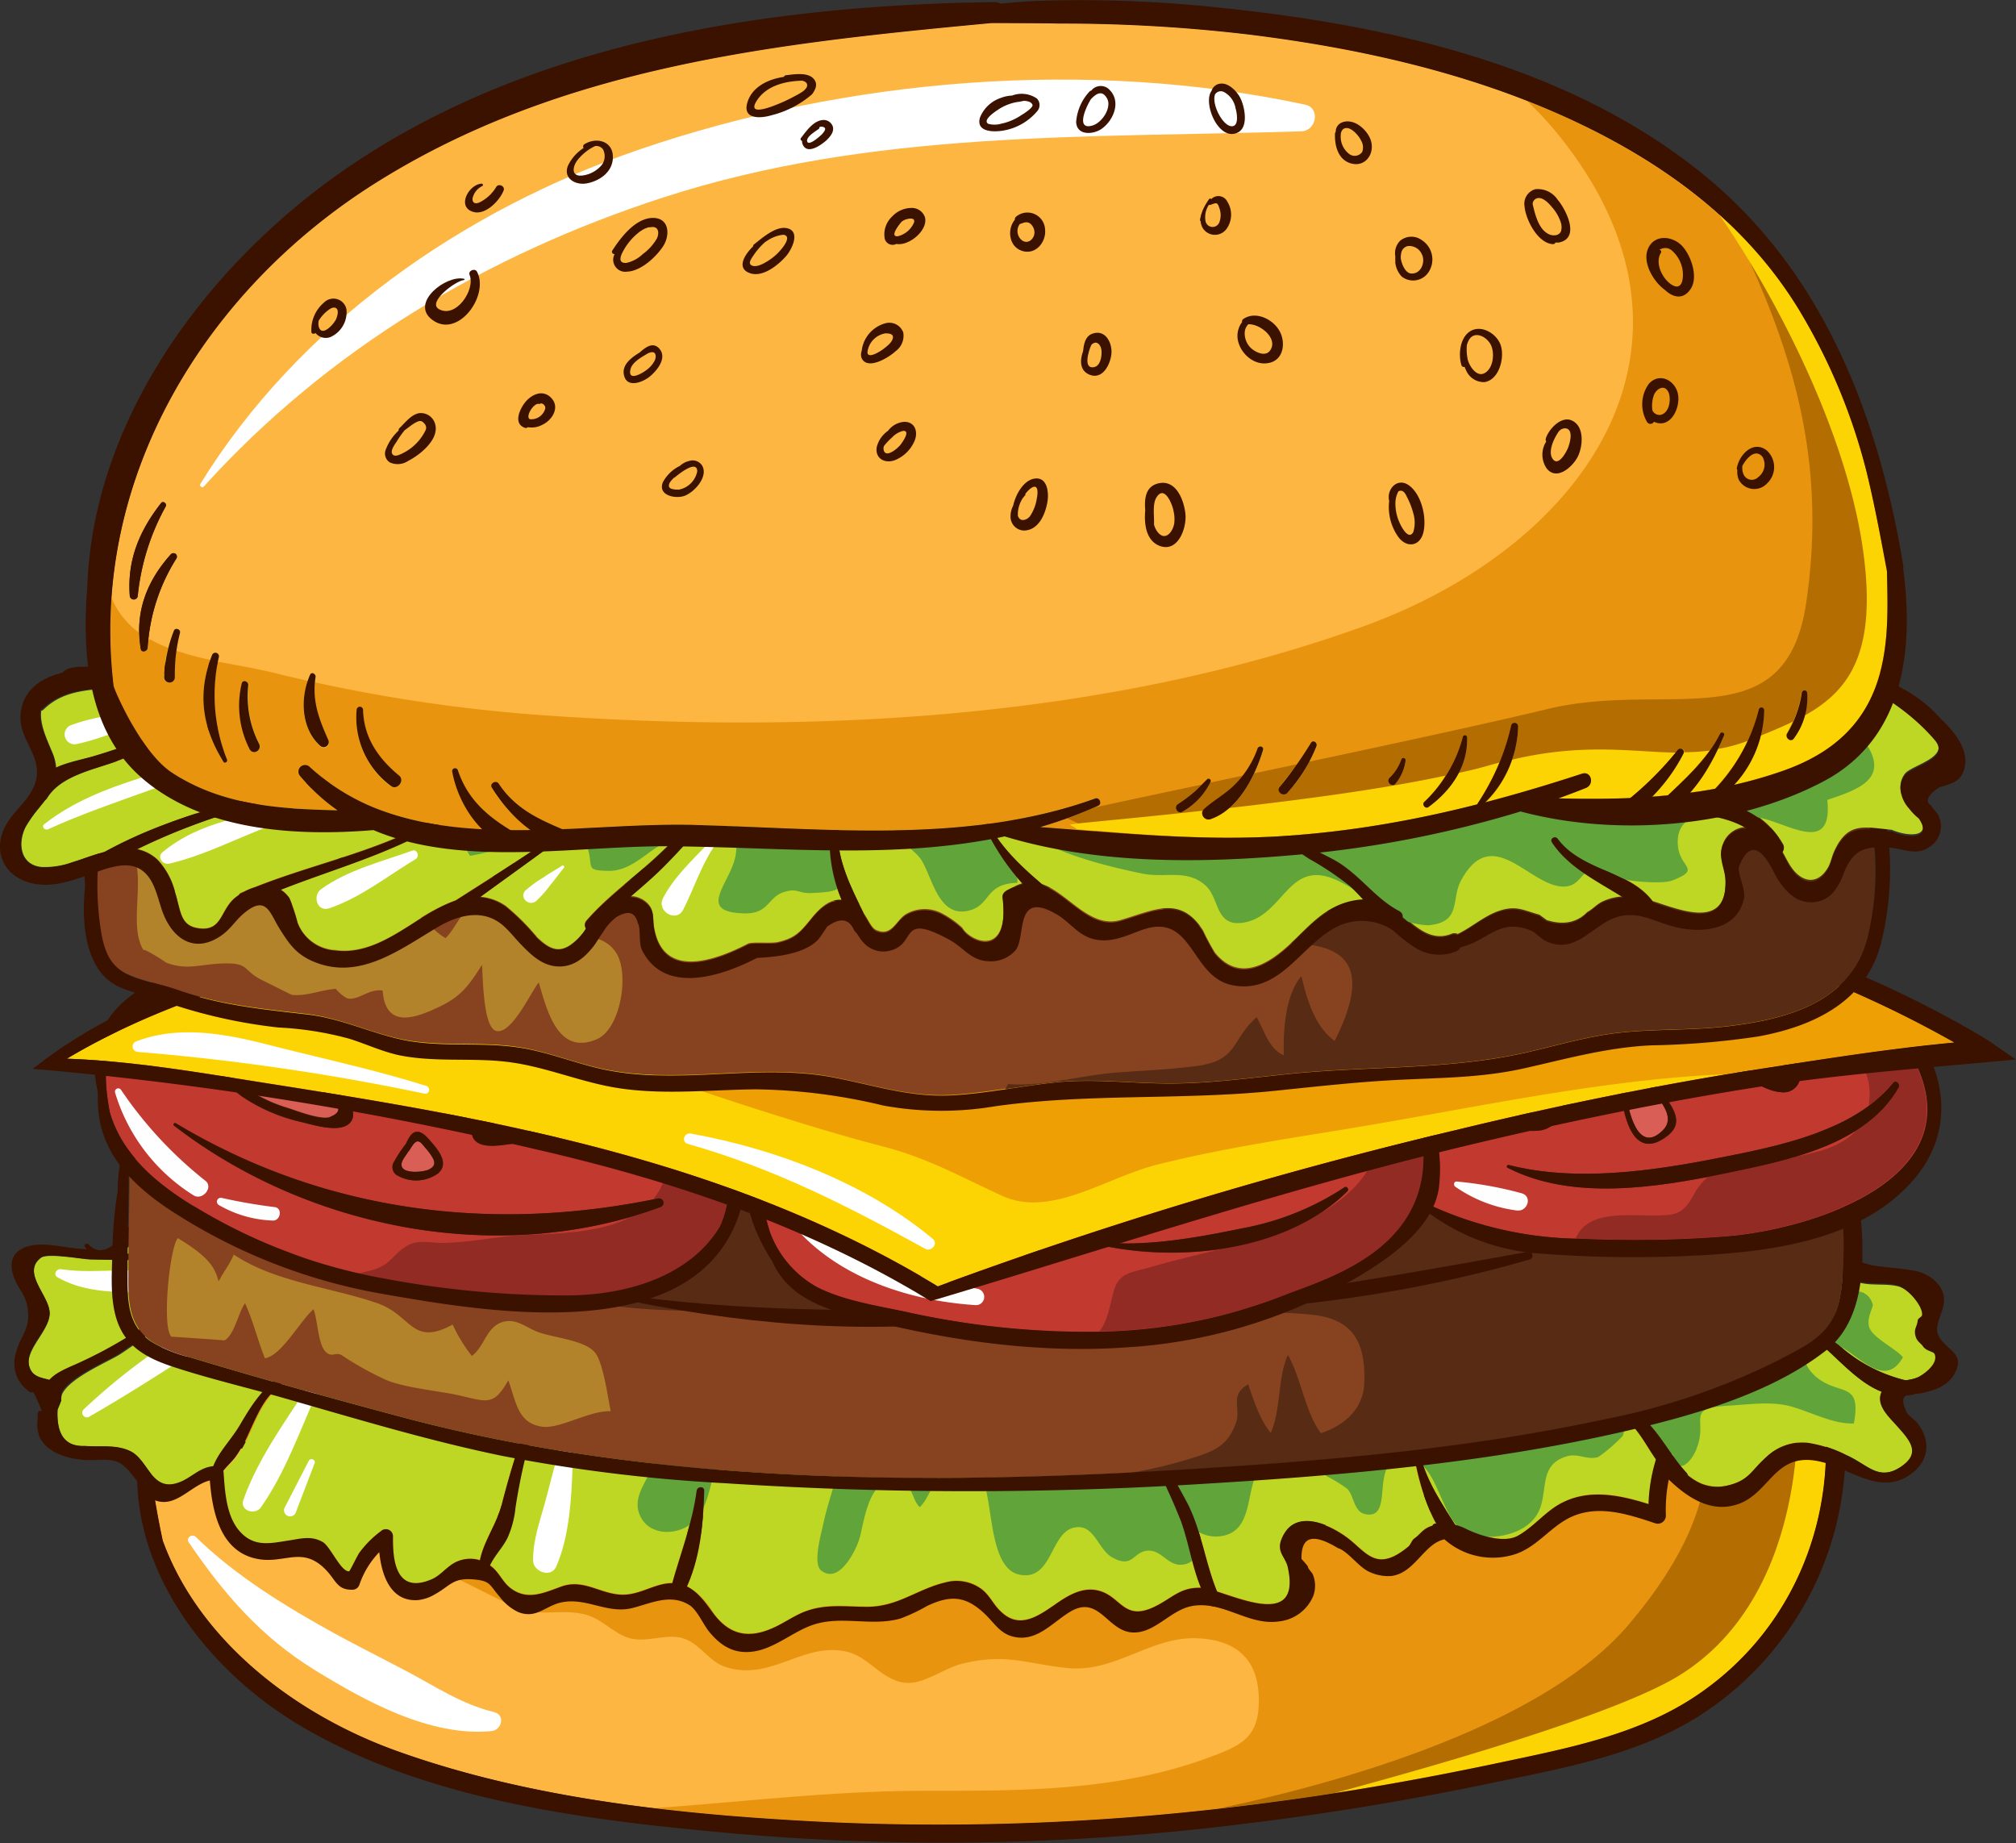 <svg id="Objects" xmlns="http://www.w3.org/2000/svg" viewBox="0 0 248.91 227.51"><rect x="0" y="0" width="248.91" height="227.51" fill="#333333" stroke="none"/><defs><style>.cls-1{fill:#fcb641;}.cls-2{fill:#fff;}.cls-3{fill:#e8940f;}.cls-4{fill:#b36d00;}.cls-5{fill:#fdd403;}.cls-6{fill:#3b1100;}.cls-7{fill:#bed724;}.cls-8{fill:#60a43a;}.cls-9{fill:#87431f;}.cls-10{fill:#b2832b;}.cls-11{fill:#572b14;}.cls-12{fill:#d95e55;}.cls-13{fill:#c2392f;}.cls-14{fill:#912b23;}.cls-15{fill:#fffeff;}.cls-16{fill:#ed9f03;}</style></defs><title>burger</title><path class="cls-1" d="M245.48,193.9c-.06-.53-.13-1.11-.22-1.73a14.19,14.19,0,0,1-3.64,3.06,39.76,39.76,0,0,1-9,4.43.2.2,0,0,1-.16-.37,60.48,60.48,0,0,0,6.2-3.92c2.17-1.61,5-3.37,5.84-6.08a.91.91,0,0,1,.16-.31,25.55,25.55,0,0,0-1-3.74c-5-15.19-28.15-17.73-42-19.53a466.49,466.49,0,0,0-103.5-2c-9.15.85-18.29,2-27.35,3.43-6.42,1.05-13,2.45-18.8,5.44-6.61,3.4-11.48,8.93-12.93,16.34-.09.47-.16.94-.23,1.41,3.59,5.29,8.65,8.18,14.79,9.74.15,0,.11.26,0,.27-5.81.09-11.28-2.9-15-7.22-.06,1.08-.09,2.17-.07,3.26,0,.92.2,2.1.16,3a108.19,108.19,0,0,0,1.89,12.06c4.5,12.37,16.37,21.51,29,26,16.61,5.94,35,7.84,52.54,8.72a306.53,306.53,0,0,0,54.67-2.34c9.61-1.24,19.17-2.91,28.64-4.93,8.31-1.77,17-3.39,24.23-8.14C242.2,222.53,247.78,208,245.48,193.9Z" transform="translate(-20.55 -21.25)"/><path class="cls-2" d="M81.53,232.59c-4.06-1-7.19-3.15-10.83-5.07-2.9-1.53-5.84-3-8.71-4.56-6.06-3.34-12.29-7.12-17.28-12-.44-.43-1.23.13-.87.66,4.31,6.35,8.94,11.7,15.55,15.77,6.23,3.83,14.24,8.27,21.82,7.55C82.49,234.85,83,232.94,81.53,232.59Z" transform="translate(-20.55 -21.25)"/><path class="cls-3" d="M245.48,193.9c-.06-.53-.13-1.11-.22-1.73a14.19,14.19,0,0,1-3.64,3.06,39.76,39.76,0,0,1-9,4.43.2.2,0,0,1-.16-.37,60.48,60.48,0,0,0,6.2-3.92c2.17-1.61,5-3.37,5.84-6.08a.91.91,0,0,1,.16-.31,25.55,25.55,0,0,0-1-3.74c-5-15.19-28.15-17.73-42-19.53a466.49,466.49,0,0,0-103.5-2c-9.15.85-18.29,2-27.35,3.43-6.42,1.05-13,2.45-18.8,5.44A24.29,24.29,0,0,0,40.6,184.3c.07.5.15,1,.25,1.54.91,4.73,5.31,9.29,9.65,13.21,1,.37,2.11.7,3.22,1,.15,0,.11.26,0,.27a16.32,16.32,0,0,1-1.86-.09c1.77,1.56,3.47,3,4.86,4.3,4,3.76,11.13,9.26,16.82,9.85l10.93,5.46c2.89,1,5.59-.07,8.51.76,2,.56,3.45,2.42,5.45,2.91s4.42-.61,6.37-.05c2.17.63,3.2,2.85,5.3,3.55,5.63,1.87,9.57-3.12,15-1.87,2.75.63,4.32,3.55,7.26,3.84,2.2.21,4.79-1.79,6.81-2.31,5.56-1.43,8.19,0,13.21.49,5.92.59,10.32-4,16.13-3.67,4.58.23,7.34,2.47,7.46,7.31.13,5.17-2.3,6-7,7.7-11,3.87-22.48,3.81-34.18,3.81-11.51,0-22.43,1.37-33.58,2.15,7,.85,14.06,1.36,21,1.71a306.53,306.53,0,0,0,54.67-2.34c9.61-1.24,19.17-2.91,28.64-4.93,8.31-1.77,17-3.39,24.23-8.14C242.2,222.53,247.78,208,245.48,193.9Z" transform="translate(-20.55 -21.25)"/><path class="cls-4" d="M245.26,192.17a14.19,14.19,0,0,1-3.64,3.06,39.76,39.76,0,0,1-9,4.43.2.2,0,0,1-.16-.37,60.48,60.48,0,0,0,6.2-3.92c2.17-1.61,5-3.37,5.84-6.08a.91.91,0,0,1,.16-.31,25.55,25.55,0,0,0-1-3.74c-5-15.19-28.15-17.73-42-19.53q-17.36-2.25-34.83-3.24l4.94,3.43s48.86,13.6,54.4,21.15,9.57,18.13-4.54,34.75c-11.41,13.46-39.33,20.31-50.62,22.7,1.93-.22,3.85-.44,5.77-.69,9.61-1.24,19.17-2.91,28.64-4.93,8.31-1.77,17-3.39,24.23-8.14,12.47-8.21,18.05-22.72,15.75-36.84C245.42,193.37,245.35,192.79,245.26,192.17Z" transform="translate(-20.55 -21.25)"/><path class="cls-5" d="M245.48,193.9c-.06-.53-.13-1.11-.22-1.73a11.52,11.52,0,0,1-2.82,2.51,20.9,20.9,0,0,1,.07,2.72c-.36,11.31-4,24.08-14.59,30.65-7.87,4.89-30.88,11.38-42.6,14.54q10.14-1.58,20.18-3.71c8.31-1.77,17-3.39,24.23-8.14C242.2,222.53,247.78,208,245.48,193.9Z" transform="translate(-20.55 -21.25)"/><path class="cls-5" d="M242.15,192.72a7.66,7.66,0,0,0,2.39-3.43.91.91,0,0,1,.16-.31,25.55,25.55,0,0,0-1-3.74c-5-15.19-28.15-17.73-42-19.53q-19.45-2.52-39.08-3.47a31.34,31.34,0,0,0,5.79.86C226.87,167.87,240,181.75,242.15,192.72Z" transform="translate(-20.55 -21.25)"/><path class="cls-6" d="M246.37,187.58c-2.43-12.81-17-19.3-29-21.54-19-3.54-38.6-5.13-57.91-5.92a464.06,464.06,0,0,0-59.66,1.41c-9.66.87-19.31,2-28.89,3.54-6.8,1.08-13.68,2.56-19.85,5.72-6.62,3.4-11.78,9-13.57,16.31A26.44,26.44,0,0,0,37,190a.79.79,0,0,0-.1.69A37,37,0,0,0,37.51,202c-.67,13.48,8.86,25.65,20.28,32.37,16,9.42,36.26,11.7,54.41,13.3a297.68,297.68,0,0,0,61.59-1.24q15.51-1.86,30.81-5.06c8.78-1.83,18.11-3.44,25.8-8.34A39.18,39.18,0,0,0,246.37,187.58Zm-16.64,43.16c-7.21,4.75-15.92,6.37-24.23,8.14-9.47,2-19,3.69-28.64,4.93a306.53,306.53,0,0,1-54.67,2.34c-17.51-.88-35.93-2.78-52.54-8.72-12.65-4.52-24.52-13.66-29-26a108.19,108.19,0,0,1-1.89-12.06c0-.9-.12-2.08-.16-3,0-1.09,0-2.18.07-3.26,3.75,4.32,9.22,7.31,15,7.22.15,0,.19-.24,0-.27-6.14-1.56-11.2-4.45-14.79-9.74.07-.47.14-.94.23-1.41,1.45-7.41,6.32-12.94,12.93-16.34,5.83-3,12.38-4.39,18.8-5.44,9.06-1.48,18.2-2.58,27.35-3.43a466.49,466.49,0,0,1,103.5,2c13.84,1.8,37,4.34,42,19.53a25.55,25.55,0,0,1,1,3.74.91.91,0,0,0-.16.31c-.81,2.71-3.67,4.47-5.84,6.08a60.48,60.48,0,0,1-6.2,3.92.2.2,0,0,0,.16.37,39.76,39.76,0,0,0,9-4.43,14.19,14.19,0,0,0,3.64-3.06c.09.62.16,1.2.22,1.73C247.78,208,242.2,222.53,229.73,230.74Z" transform="translate(-20.55 -21.25)"/><path class="cls-6" d="M139,209.11c-13-.49-26-.36-39-1.1-12.21-.7-26.77-.24-37.93-5.85-.25-.13-.48.25-.22.38,10.94,5.78,22.89,6.55,35,7.38,14,1,28.19,1.62,42.16.49A.65.65,0,0,0,139,209.11Z" transform="translate(-20.55 -21.25)"/><path class="cls-6" d="M218.94,202.32c-11.5,1.56-22.91,3.71-34.43,5.21-10.57,1.38-21.31,2-31.84,3.74-.19,0-.13.33.05.33,11.32.5,22.9-1,34.11-2.39a252.21,252.21,0,0,0,32.44-5.71C220.05,203.29,219.7,202.21,218.94,202.32Z" transform="translate(-20.55 -21.25)"/><path class="cls-7" d="M257.31,191.29a5.74,5.74,0,0,1-1.48.35,19.21,19.21,0,0,1-7.6-3.78,21,21,0,0,0-6.87-3.94.32.32,0,0,0-.18.62c4.36,1.48,7.42,6.88,11.72,8.52,0,.07-.06.13-.09.21-.53,1.56,1.13,3,2,4,1.65,1.84,2.95,3.33.51,5-2.83,1.92-4.19-.3-6.87-1.44a15.57,15.57,0,0,0-4.64-1.5,6.46,6.46,0,0,0-5.14,1.76c-1.91,1.69-2.1,2.87-4.75,3.51a5.38,5.38,0,0,1-5-1.33.63.63,0,0,0-.12-.18c-1.87-2-3.07-4.48-5-6.4-2.43-2.43-5.15-3.92-7-7a.41.41,0,0,0-.7.41c1.63,3.06,4.07,4.86,6.26,7.45,1,1.21,1.77,2.63,2.67,3.9a1.39,1.39,0,0,0-.06.13,20.71,20.71,0,0,0-.85,5.3c-3.41-1.07-7.12-1.88-10.48-.26-2.14,1-3.57,3-5.64,4.16s-5.71-.5-6.33-.8a8.2,8.2,0,0,0-1.5-.54c-1.75-2.77-3.4-5.23-4.3-8.53a.37.37,0,0,0-.72.2,28.75,28.75,0,0,0,2.68,8.18.4.4,0,0,0-.39.25l-.41.15c-.9.41-1.08.9-1.82,1.43-.32.22-.44.72-.74,1-3.62,3-4.9,1.14-7-.65s-7.07-4.41-8.69-.21c-.6,1.55.51,2.15.79,3.39,1.57,7-4.95,4.22-8.77,3-1.4-3.46-1.87-7.2-3.53-10.59A84.63,84.63,0,0,0,160.38,196c-.2-.29-.66,0-.48.28A78.22,78.22,0,0,1,166.35,209c1,2.68,1.39,5.58,2.46,8.21-2.53-.09-3.53,1.28-5.68,2.32-3.86,1.87-4.14-1.35-7-2-2-.48-3.85.71-5.42,1.82-2,1.37-4.26,2.94-6.48.85-1-.88-1.38-2-2.45-2.83a5.19,5.19,0,0,0-4.5-.83c-3.47.82-5.83,3-9.63,3-2.76,0-5.13-.4-7.77.62-1.16.46-2.2,1.17-3.31,1.73-3.21,1.63-5.82,1.38-8-1.66a9,9,0,0,0-3.19-3.2c1.61-3.63,2-7.77,2.1-11.7,0-.62-.87-.58-.94,0-.52,3.94-1.9,7.52-3,11.29-1.89,0-3.53,1.17-5.44,1.39-3,.36-5.16-2-8.14-1-2.22.79-4.37,1.89-6.51.11-.87-.73-1.32-1.9-2.27-2.59l-.16-.11c.57-1.16,1.52-2.11,2.1-3.27a12.05,12.05,0,0,0,1-3.78A73.72,73.72,0,0,1,87.2,195c.18-.55-.65-.76-.85-.23A113.78,113.78,0,0,0,82.49,207c-.58,2.28-2.21,4.46-2.69,6.79A4.12,4.12,0,0,0,77,214c-1.2.5-2,1.71-3.16,2.2-4.58,1.95-4.8-2.68-4.77-5.32a.88.88,0,0,0-1.49-.62,12.75,12.75,0,0,0-2.67,2.67c-.24.34-1.16,2.27-1.25,2.28-1,.11-2.33-3.08-3.26-3.61-1.39-.8-2.66-.43-4.14-.2-2.3.36-4.25.85-6-1s-1.93-4.89-2.1-7.35a.7.7,0,0,0,0-.14c.47-.63,1.11-1.16,1.58-1.78a15.22,15.22,0,0,0,1.58-2.81c1-2.13,1.85-4.42,3.8-5.87.47-.35,0-1.16-.47-.8-2,1.5-3.18,3.49-4.45,5.63-1,1.63-2.49,3.16-3.2,5-2,.14-2.92,1.66-4.75,2.13-3,.79-3.46-3-5.6-4-1.78-.86-3.76-.47-5.64-.64q-3.57.14-3.34-4.49l.29-.72.05-.1c0-.1.08-.19.11-.28a2.46,2.46,0,0,1,.05-.71c.83-2.12,5.85-4.15,7.28-5.09a66.67,66.67,0,0,0,6.06-4.52c.35-.3-.12-.93-.5-.65a56,56,0,0,1-11,6.53,9.59,9.59,0,0,0-3.26,1.91c-1-.32-2.19-.34-2.58-1.72-.58-2.06,2.5-4.38,2.52-6.54s-3.53-5-1.08-6.87c.83-.63,5.06.19,6.16.21,2.05.05,4.11.06,6.16.08.38,0,.36-.54,0-.59l-2.63-.29a8.55,8.55,0,0,0,2.35-1.93c2.09-2.47,1.6-3.51,6.2-2.88,1.16.16,1.55.72,2.82.49a6.4,6.4,0,0,0,3.24-2c.85-.85,1.53-1.89,2.43-2.68,2.55-2.2,4.5-1.27,7.2-.27a9.26,9.26,0,0,0,6,.5c2.15-.56,4.05-1.79,6.07-2.66,2.81-1.21,4.44-1.07,6.94.69a7.14,7.14,0,0,0,2.2,1.31c4,1.08,5.65-3.46,8.8-4.68,2.5-1,4.26,1.51,6.56.45,2.69-1.23,2.61-5.47,6.89-3.37,1.6.79,2.7,2.21,4.55,2.53a9.13,9.13,0,0,0,3.77-.45,17.76,17.76,0,0,1,7-.39c3.5.47,7.28.56,9.34-2.31,3.4,3.07,8.14-1.59,12.14-.85,2.75.51,4.78,2.89,7.62,3.18a9.71,9.71,0,0,0,2.73-.32,14.54,14.54,0,0,1,5.84.26c2,.52,2.89,1,4.8-.08,2.58-1.44,1.84-3,6.66-2.47,1.84.21,3.7,1.24,5.53,1.64a30.19,30.19,0,0,0,10.51.4c4-.56,8.67-3.44,12.41-.39,1.48,1.21,2.42,2.73,4.42,3.15a7.56,7.56,0,0,0,3.5-.29c.72-.23,1.45-.44,2.18-.65a6,6,0,0,1,4.84,1.81,8.5,8.5,0,0,0,5.84.67c4-.75,7.07.41,10.64,2.14a36.77,36.77,0,0,0,7,2.89c2.55.63,7.07-.81,8.76,1.34,1.38,1.77,1.6,3.89,3,5.63a.93.93,0,0,0,.12,1.55,16.54,16.54,0,0,0,4,1.71c1.55.39,3.28.06,4.77.46,1.32.35,3.19,2.58,3.08,3.66,0,.24-.51.39-.54.68-.07.78-.48,1-.29,1.83s.62.85,1,1.44c.25.38,1.18.45,1.36.84C260,189.56,258.08,191,257.31,191.29Z" transform="translate(-20.55 -21.25)"/><path class="cls-2" d="M42,178.81c-4.53-1.48-9.3-.18-13.92-.89-.58-.09-1,.68-.43,1,4.29,2.45,9.32,1.63,14.05,2C43,181.1,43.12,179.18,42,178.81Z" transform="translate(-20.55 -21.25)"/><path class="cls-2" d="M50.54,181.78a76.66,76.66,0,0,0-19.68,13.47.57.57,0,0,0,.69.89c6.78-3.89,13.46-8.36,20-12.67A1,1,0,0,0,50.54,181.78Z" transform="translate(-20.55 -21.25)"/><path class="cls-2" d="M59.05,191.64c-3,4.72-6.57,9.44-8.45,14.76-.47,1.34,1.44,1.94,2.17.91,3.17-4.51,5-10.06,7.34-15.05A.61.61,0,0,0,59.05,191.64Z" transform="translate(-20.55 -21.25)"/><path class="cls-2" d="M58.68,201.56l-3,5.83a.75.75,0,1,0,1.38.59l2.34-6.12C59.56,201.45,58.88,201.16,58.68,201.56Z" transform="translate(-20.55 -21.25)"/><path class="cls-2" d="M90.06,198.46c-.76,2.66-1.44,5.35-2.15,8-.65,2.44-1.56,4.85-1.54,7.4,0,1.41,2.21,2.23,2.85.77,2.06-4.64,1.94-11,2.14-16A.66.66,0,0,0,90.06,198.46Z" transform="translate(-20.55 -21.25)"/><path class="cls-8" d="M251.36,185.15c-.42-1.14.52-2.55.41-2.9-1-3.05-4.59-.82-7.61-1.57-4.72-1.17-2.53-6.05-5.26-8.89s-7.86-.68-11.23-1.06c-2.87-.32-3.73-1.66-6.21-2.5-3.35-1.14-6.75.85-10.11.34s-3.63-1.7-7.1-1c-2,.43-4.65,1.55-6.76.85-1.82-.6-2.83-2.83-4.49-3.61-4.25-2-7.2.28-10.7,2.32-4.42,2.57-8.55,1.13-13-.57-1.82-.7-2.58-1.7-4.66-.82s-1.38,2.22-2.78,3.58c-5,4.86-7.74-1.68-12.31-2.65-3.9-.83-4.64,1.57-8.32-1.64-2-1.79-2.57-3.36-5.66-2.77-3.92.75-4,3.52-5,6.55s-.23,2.49-3.79,2.35c-.72,0-1.4-.1-2-.14a3.64,3.64,0,0,0-.67-.71c-1.73-1.38-1.91-1.2-4.11-1.7-2.48-.57-4.84-1.24-7.43-1-4.4.41-9.85,3.07-11.68,7.38-1.14,2.7-.31,4.6-2.31,6.95-1.49,1.75-6.71,7.25-1.34,8.69a3.84,3.84,0,0,1,3.94-.88c2.59,1.46.81,3.89.51,5.89s.22,4-.32,6c-.59,2.13-3,4.36-1.73,6.84,1.35,2.71,5.48,2.27,7.11,0,2.1-2.86,1.3-7.33,4.76-9.38,1.32-.79,3-.17,4.23-.83s1.24-2,2.45-2.45c2.66-1.06,4.85.78,6.49,2.84-.15,3.66-1.73,7.15-2.49,10.74-.22,1.05-1.32,4.85-.27,5.7,2.21,1.79,4.26-2.4,4.71-3.8.61-1.9,1.17-8.68,5.34-7,1.34.54,1.2,2.12,2.15,3,1.41-1.41,1.86-4.28,3.82-5.13,2.56-1.11,2.78.56,4.4,1.71l-.4.22c1.22,2.71.73,10.78,4.49,11.53,4.05.8,3.77-5.12,6.69-5.8,2.53-.59,2.94,2.64,4.74,3.66,2.65,1.48,2.55-.8,4.53-.83,1.63,0,2.37,1.87,4.06,1.74,2.45-.19,1.94-2.71,1.16-4.76a4.33,4.33,0,0,0,4.61,1c4.29-1.72.8-10.06,7.57-9.31a12,12,0,0,1,4.61,2.17,17.44,17.44,0,0,1,2.5,1.54c.81.79.79,2.81,2.18,3.11,3.71.79.59-6.29,4.36-6.82,5.11-.72,4.52,8.25,8.75,9.36,2.9.77,7-.08,8.35-2.88,1.19-2.55-.06-5.79,3.51-6.8,1.36-.39,2.47.51,3.83.1a20.11,20.11,0,0,0,3-2.58c1.18-2.39-2.93-5-3.65-7.72,3.08,2,6.26,9.26,9.83,9.95.54,2.68,2.19,1.12,2.88-.48,1.64-3.8-1.52-5.18,4-5.51,2.42-.14,5.08-.53,7.37,0,2.54.61,5.46,2.31,8.13,2.19,1-5.35-1.84-3.32-4.71-5.79-2.3-2-1.65-4.65,1.64-4.25,2.86.36,6.6,6.39,9.13,1.87C254.6,187.71,251.83,186.42,251.36,185.15Z" transform="translate(-20.55 -21.25)"/><path class="cls-6" d="M260.07,186.45c-1.35-1.94,1.78-4-.15-6.6a5.05,5.05,0,0,0-3.33-1.78c-3.43-.62-6.27-.28-9.58-2-1.1-.57-2.06,1.05-1,1.67a16.54,16.54,0,0,0,4,1.71c1.55.39,3.28.06,4.77.46,1.32.35,3.19,2.58,3.08,3.66,0,.24-.51.39-.54.68-.07.78-.48,1-.29,1.83s.62.85,1,1.44c.25.38,1.18.45,1.36.84.57,1.2-1.35,2.6-2.12,2.93-1.39.61-3.87.13-4.5,2-.53,1.56,1.13,3,2,4,1.65,1.84,2.95,3.33.51,5-2.83,1.92-4.19-.3-6.87-1.44a15.57,15.57,0,0,0-4.64-1.5,6.46,6.46,0,0,0-5.14,1.76c-1.91,1.69-2.1,2.87-4.75,3.51-3.18.77-5.1-1.23-7.2-3.45a1,1,0,0,0-1.74.45,20.71,20.71,0,0,0-.85,5.3c-3.41-1.07-7.12-1.88-10.48-.26-2.14,1-3.57,3-5.64,4.16s-5.71-.5-6.33-.8a5.79,5.79,0,0,0-3.62-.62.4.4,0,0,0-.61.18l-.41.15c-.9.41-1.08.9-1.82,1.43-.32.22-.44.72-.74,1-3.62,3-4.9,1.14-7-.65s-7.07-4.41-8.69-.21c-.6,1.55.51,2.15.79,3.39,1.89,8.41-7.92,2.7-10.67,2.57-2.6-.11-3.59,1.28-5.77,2.33-3.86,1.87-4.14-1.35-7-2-2-.48-3.85.71-5.42,1.82-2,1.37-4.26,2.94-6.48.85-1-.88-1.38-2-2.45-2.83a5.19,5.19,0,0,0-4.5-.83c-3.47.82-5.83,3-9.63,3-2.76,0-5.13-.4-7.77.62-1.16.46-2.2,1.17-3.31,1.73-3.21,1.63-5.82,1.38-8-1.66-1-1.36-2-2.82-3.62-3.38-2.51-.84-4.46.88-6.83,1.16-3,.36-5.16-2-8.14-1-2.22.79-4.37,1.89-6.51.11-.87-.73-1.32-1.9-2.27-2.59A4.07,4.07,0,0,0,77,214c-1.2.5-2,1.71-3.16,2.2-4.58,1.95-4.8-2.68-4.77-5.32a.88.88,0,0,0-1.49-.62,12.75,12.75,0,0,0-2.67,2.67c-.24.34-1.16,2.27-1.25,2.28-1,.11-2.33-3.08-3.26-3.61-1.39-.8-2.66-.43-4.14-.2-2.3.36-4.25.85-6-1s-1.93-4.89-2.1-7.35a.85.85,0,0,0-.84-.84c-2.22,0-3.16,1.66-5.1,2.16-3,.79-3.46-3-5.6-4-1.78-.86-3.76-.47-5.64-.64q-3.57.14-3.34-4.49l.45-1.1c-.08-.44.2-.91,0-1.36-.72-1.93-3.33-.71-3.94-2.89s2.5-4.38,2.52-6.54-3.53-5-1.08-6.87c.83-.63,5.06.19,6.16.21,2.05.05,4.11.06,6.16.08.38,0,.36-.54,0-.59-2.57-.28-5.13-.57-7.7-.8-1.74-.15-4-.72-5.7-.4-1.92.34-2.94,1.55-2.37,3.53s1.6,2.28,1.85,4.45c.28,2.55-1,3.21-1.5,5.42a4.12,4.12,0,0,0,1.35,4.39c1,1,.47-.61,1.36,1.43,1.18,2.7-.1-.15,0,2.25a4.37,4.37,0,0,0,.27,2.26c1,1.95,3.51,2.6,5.47,2.76,1.26.1,2.82-.22,4,.2s2.07,1.85,2.86,2.82c.68.82.93,1.63,2,2,2.54.87,4.34-1.93,6.66-2.49.31,4,1.35,8.91,6,9.71,3.39.59,5.62-1.81,8.63,1.66,1,1.18,1.24,2.16,3,2.12a.9.9,0,0,0,.84-.64,10.86,10.86,0,0,1,2.45-4c.29,2.89,1.41,6.14,4.76,5.92a5.16,5.16,0,0,0,2.15-.74c1.8-1,2.18-2,4.54-1.83s2.09.65,3.44,2.19a6.21,6.21,0,0,0,2.25,1.85c2.24.9,3.33-.75,5.32-1.18,3.11-.67,5.66,1.46,8.78.69,2.29-.57,4.72-1.84,7.07-.35.9.56,1.68,2.34,2.36,3.2,1.29,1.6,2.81,2.71,5,2.57,2.83-.17,5.08-2.31,7.63-3.26,3.64-1.35,7.39.18,11.06-.87A21.7,21.7,0,0,0,135,219.5c3-1.42,4.87-1.23,7.25,1.08,1.13,1.1,1.79,2.32,3.43,2.71,2.88.69,4.79-1.76,7-3.08,3.63-2.19,4.63,2.57,7.87,2.56,2.73,0,4.58-2.86,7.3-3.29,3.81-.6,6.9,2.51,10.69,1.91a5.16,5.16,0,0,0,4.15-3.12,3.67,3.67,0,0,0,0-2.55c-.13-.4-.64-.76-.66-1.11a11.59,11.59,0,0,0-.79-.92c-.05-3.18,1.84-2.94,4.5-1.34,1.24.38,2.56,2.35,3.87,2.93a5.4,5.4,0,0,0,2.77.51c2.88-.4,4-4,6.51-4.52a9,9,0,0,0,8.95,1.76c2.31-.86,3.8-2.81,5.87-4.08,3.56-2.18,7.56-.89,11.21.34a1,1,0,0,0,1.31-1,18.87,18.87,0,0,1,.36-4.4c2.07,2,4.64,3.78,7.55,3.29,5.14-.86,5.1-7.29,11.74-5.35,3.45,1,6.93,3.94,10.51,1.45,2.36-1.65,2.6-4.16.9-6.36-.3-.38-1.15-.93-1.37-1.4-1.17-2.6.56-2,1.94-2.31s3-.77,3.9-2.19C263.29,188.46,261.23,188.11,260.07,186.45Z" transform="translate(-20.55 -21.25)"/><path class="cls-6" d="M252.73,177.6a8.26,8.26,0,0,1-6.62-4.44,35.82,35.82,0,0,0-1.53-3.55,4.46,4.46,0,0,0-2.78-2.15c-2.72-.62-5.27.55-8.16-.32s-5.35-2.47-8-3.6A16.18,16.18,0,0,0,218.8,162c-1.13,0-1.53.31-2.69.43-5.36.53-3.89-1.11-6.82-2.35-1.75-.74-3.21-.23-4.95.19-3.08.74-4.21.48-6.83-1.67a15.34,15.34,0,0,0-2.26-1.85c-2.14-1.14-4.23-.64-6.46,0a33.55,33.55,0,0,1-11.26,1.58c-5.21-.33-11.14-4.47-15.89-1.07-2.21,1.57-3,1.82-5.74,1.06a10.89,10.89,0,0,0-2.46-.87,9.71,9.71,0,0,0-2.67.49c-2.69.45-4,.65-6.51-.6-1.72-.87-3.31-1.91-5.3-2-3-.14-8.38,4.28-10.71.72a1,1,0,0,0-1.74.22c-1.81,4.39-7.29,2.16-10.6,2s-6.6,2-9.65.56c-2.69-1.26-4.8-4.49-7.94-2.19-.66.49-.87,1.18-1.44,1.71-1.48,1.37-2.65,1.45-4.56,1.26a5.57,5.57,0,0,0-3.13.14c-1.62.64-2.83,2-4.13,3.13s-2.49,2.26-4.59,1.35c-1-.44-1.88-1.62-3-2.12-3.41-1.58-6.78.66-9.83,2-3.82,1.76-5.76.93-9.61-.25a6.55,6.55,0,0,0-4.71-.13,11.11,11.11,0,0,0-3.63,3.05c-.86,1-2,2.63-3.34,2.9s-2.86-1.26-4.15-1.35a4.36,4.36,0,0,0-3.46,1.15c-1.52,1.29-4.36,8.35-7.29,5.35-.21-.22-.61.07-.43.32,1.88,2.58,4.95.66,6.56-1.24,2.09-2.47,1.6-3.51,6.2-2.88,1.16.16,1.55.72,2.82.49a6.4,6.4,0,0,0,3.24-2c.85-.85,1.53-1.89,2.43-2.68,2.55-2.2,4.5-1.27,7.2-.27a9.26,9.26,0,0,0,6,.5c2.15-.56,4.05-1.79,6.07-2.66,2.81-1.21,4.44-1.07,6.94.69a7.14,7.14,0,0,0,2.2,1.31c4,1.08,5.65-3.46,8.8-4.68,2.5-1,4.26,1.51,6.56.45,2.69-1.23,2.61-5.47,6.89-3.37,1.6.79,2.7,2.21,4.55,2.53a9.13,9.13,0,0,0,3.77-.45,17.76,17.76,0,0,1,7-.39c3.5.47,7.28.56,9.34-2.31,3.4,3.07,8.14-1.59,12.14-.85,2.75.51,4.78,2.89,7.62,3.18a9.71,9.71,0,0,0,2.73-.32,14.54,14.54,0,0,1,5.84.26c2,.52,2.89,1,4.8-.08,2.58-1.44,1.84-3,6.66-2.47,1.84.21,3.7,1.24,5.53,1.64a30.19,30.19,0,0,0,10.51.4c4-.56,8.67-3.44,12.41-.39,1.48,1.21,2.42,2.73,4.42,3.15a7.56,7.56,0,0,0,3.5-.29c.72-.23,1.45-.44,2.18-.65a6,6,0,0,1,4.84,1.81,8.5,8.5,0,0,0,5.84.67c4-.75,7.07.41,10.64,2.14a36.77,36.77,0,0,0,7,2.89c2.55.63,7.07-.81,8.76,1.34s1.63,4.64,3.77,6.5a9.43,9.43,0,0,0,6,2.21C253.84,179.33,253.78,177.73,252.73,177.6Z" transform="translate(-20.55 -21.25)"/><path class="cls-6" d="M40.93,183.11a56,56,0,0,1-11,6.53c-2.11.93-4.56,1.87-3.84,4.65.26,1,1.92.82,1.84-.25-.18-2.34,5.82-4.72,7.4-5.76a66.67,66.67,0,0,0,6.06-4.52C41.78,183.46,41.31,182.83,40.93,183.11Z" transform="translate(-20.55 -21.25)"/><path class="cls-6" d="M54.57,191.6c-2,1.5-3.18,3.49-4.45,5.63s-3.27,3.87-3.56,6.27c-.07.66.89.69,1.08.15.38-1,1.37-1.71,2-2.57a15.22,15.22,0,0,0,1.58-2.81c1-2.13,1.85-4.42,3.8-5.87C55.51,192.05,55.05,191.24,54.57,191.6Z" transform="translate(-20.55 -21.25)"/><path class="cls-6" d="M86.35,194.77A113.78,113.78,0,0,0,82.49,207c-.72,2.81-3,5.48-2.8,8.45,0,.51.85.71,1,.13.34-1.78,1.74-2.93,2.51-4.46a12.05,12.05,0,0,0,1-3.78A73.72,73.72,0,0,1,87.2,195C87.38,194.45,86.55,194.24,86.35,194.77Z" transform="translate(-20.55 -21.25)"/><path class="cls-6" d="M171.11,218.38c-1.66-3.66-2.06-7.71-3.84-11.35A84.63,84.63,0,0,0,160.38,196c-.2-.29-.66,0-.48.28A78.22,78.22,0,0,1,166.35,209c1.22,3.37,1.55,7.1,3.44,10.18A.76.76,0,0,0,171.11,218.38Z" transform="translate(-20.55 -21.25)"/><path class="cls-6" d="M228.79,203.05c-1.87-2-3.07-4.48-5-6.4-2.43-2.43-5.15-3.92-7-7a.41.41,0,0,0-.7.41c1.63,3.06,4.07,4.86,6.26,7.45,1.89,2.24,2.82,5.21,5.57,6.61A.7.7,0,0,0,228.79,203.05Z" transform="translate(-20.55 -21.25)"/><path class="cls-6" d="M256.78,191.84a18.71,18.71,0,0,1-8.55-4,21,21,0,0,0-6.87-3.94.32.32,0,0,0-.18.62c5.56,1.89,9,10.14,15.6,8.88A.82.82,0,0,0,256.78,191.84Z" transform="translate(-20.55 -21.25)"/><path class="cls-6" d="M200.71,210.25c-1.94-3.13-3.83-5.74-4.82-9.36a.37.37,0,0,0-.72.2c.67,3.51,1.79,7.46,4.07,10.29C199.91,212.21,201.26,211.13,200.71,210.25Z" transform="translate(-20.55 -21.25)"/><path class="cls-6" d="M106.56,205.28c-.54,4.06-2,7.74-3.08,11.65-.27,1,1.18,1.63,1.64.69,1.86-3.78,2.27-8.18,2.38-12.34C107.52,204.66,106.63,204.7,106.56,205.28Z" transform="translate(-20.55 -21.25)"/><path class="cls-9" d="M248.09,170.93c-.45-2.1-.89-4.18-1.5-6.16-1.63,3-5,4.82-8.21,6.07A71.4,71.4,0,0,1,218.61,175c-.37,0-.45-.59-.09-.66a107.21,107.21,0,0,0,15.55-4.1c4.68-1.6,9.14-3.27,11.74-7.66a15.61,15.61,0,0,0-6.26-7.75c-5.86-3.68-13.86-4.13-20.54-5.19-14.57-2.32-29.27-3.4-43.95-4.74-9.33-.54-18.66-1.11-28-1.27q-20.62-.35-41.23,1.09c-13.36.93-26.93,2.05-40,4.91a88.93,88.93,0,0,0-19.29,6.32c-5.31,2.52-8.6,5.63-10,10.42,0,3.87-.15,7.73-.14,11.6,0,3.21-.24,6.59,2.74,8.8a16.48,16.48,0,0,0,5,2.06c8.71,2.64,17.52,5.07,26.33,7.42,32.12,8.55,66.8,8.36,99.78,6.2,16.3-1.07,32.87-2.58,48.85-6.05A82.83,82.83,0,0,0,240.52,189c1.94-1,4.21-2.14,5.6-3.87s1.73-4,1.93-6.28A49.25,49.25,0,0,0,248.09,170.93Z" transform="translate(-20.55 -21.25)"/><path class="cls-10" d="M42.5,174.09c-1,1.18-2,11-.79,12.16,0,0,6.61.43,6.54.47,1.24-.65,1.74-3.51,2.56-4.59,1,2.18,1.56,4.59,2.45,6.79,2.07-.34,4.3-4.57,6-6.06.49,1.21.56,4.23,1.42,5.17s1.28,0,2.11.54a38.68,38.68,0,0,0,5.52,3.06c2.47,1,6.63,1.32,9.24,1.94,3.2.75,4,1.17,5.76-1.93,1,2.78,1.17,5.22,4.08,5.71,2.21.38,5.89-2,8.57-1.9-.34-1.51-.94-6.17-2-7.3-1.29-1.45-4.9-1.76-6.85-2.42-1.44-.49-2.66-1.71-4.3-1.34-2.23.51-2.34,3-4,4.24a18.78,18.78,0,0,1-2.37-3.87c-5.08,2.75-5-1.14-9.3-2.64-5.78-2-12.52-2.55-17.73-6-.48,1.17-1.29,2.19-1.87,3.3C47.12,178,46.73,176.61,42.5,174.09Z" transform="translate(-20.55 -21.25)"/><path class="cls-11" d="M246.59,164.77c-1.63,3-5,4.82-8.21,6.07A71.4,71.4,0,0,1,218.61,175c-.37,0-.45-.59-.09-.66a107.21,107.21,0,0,0,15.55-4.1c4.68-1.6,9.14-3.27,11.74-7.66a15.61,15.61,0,0,0-6.26-7.75c-5.86-3.68-13.86-4.13-20.54-5.19-14.57-2.32-29.27-3.4-43.95-4.74-9.33-.54-18.66-1.11-28-1.27q-20.62-.35-41.23,1.09c-13.36.93-26.93,2.05-40,4.91a89.55,89.55,0,0,0-19,6.2c2.56,6.64,9.71,9.79,16.55,13.22,5.33,2.67,10.31,5.88,15.73,8.46,11,5.19,20.27,5.62,32.14,5.6,10.81,0,21,2.7,31.74,2.71,13.08,0,26.32-3.52,39.24-2.31,4.9.45,7,2.83,6.76,8.55-.16,3.25-2.58,5.19-5.36,6.11-2-2.79-2.35-6.57-4.06-9.66-1.29,2.8-.83,6.67-2.12,9.62-1.34-1.58-2.1-4-2.79-6-2.39,1.35-.79,3-1.57,4.94-1.1,2.81-2.75,3.38-6,4.37a59.5,59.5,0,0,1-7.07,1.64q5.16-.27,10.26-.6c16.3-1.07,32.87-2.58,48.85-6.05A82.83,82.83,0,0,0,240.52,189c1.94-1,4.21-2.14,5.6-3.87s1.73-4,1.93-6.28a49.25,49.25,0,0,0,0-7.87C247.64,168.83,247.2,166.75,246.59,164.77Z" transform="translate(-20.55 -21.25)"/><path class="cls-6" d="M249.33,164.92a.81.81,0,0,0-.39-.6,23,23,0,0,0-4.48-8.07c-4.91-5.55-12.62-6.58-19.52-7.75a270.1,270.1,0,0,0-39.42-4.13c-13.77-2-27.76-2.51-41.65-2.66q-23.4-.26-46.76,1.78c-13.89,1.22-28.12,2.56-41.47,6.81-5.42,1.72-11.5,3.82-16,7.44-3.64,2.95-4.51,6.43-4.56,10.51a52.68,52.68,0,0,0-.65,7.34c-.06,3.33-.5,7.53,1.43,10.46,1.39,2.12,3.75,3.16,6.08,3.93,4.37,1.44,8.91,2.5,13.34,3.76,9,2.57,18,5.31,27.19,7.21a200.06,200.06,0,0,0,27.72,3.4,461.25,461.25,0,0,0,57.6.15c17.9-1.06,36.29-2.59,53.8-6.67,8.17-1.91,17.71-4.62,24.43-9.89C252.31,183,250.51,171.73,249.33,164.92Zm-1.28,13.88c-.2,2.28-.45,4.43-1.93,6.28s-3.66,2.83-5.6,3.87A82.83,82.83,0,0,1,219,196.38c-16,3.47-32.55,5-48.85,6.05-33,2.16-67.66,2.35-99.78-6.2-8.81-2.35-17.62-4.78-26.33-7.42a16.48,16.48,0,0,1-5-2.06c-3-2.21-2.72-5.59-2.74-8.8,0-3.87.13-7.73.14-11.6,1.45-4.79,4.74-7.9,10-10.42a88.93,88.93,0,0,1,19.29-6.32c13.11-2.86,26.68-4,40-4.91q20.58-1.42,41.23-1.09c9.36.16,18.69.73,28,1.27,14.68,1.34,29.38,2.42,43.95,4.74,6.68,1.06,14.68,1.51,20.54,5.19a15.61,15.61,0,0,1,6.26,7.75c-2.6,4.39-7.06,6.06-11.74,7.66a107.21,107.21,0,0,1-15.55,4.1c-.36.07-.28.69.09.66a71.4,71.4,0,0,0,19.77-4.14c3.2-1.25,6.58-3,8.21-6.07.61,2,1,4.06,1.5,6.16A49.25,49.25,0,0,1,248.05,178.8Z" transform="translate(-20.55 -21.25)"/><path class="cls-6" d="M85.24,179.93c-7-2.46-14.39-2.37-21.63-3.73-7.5-1.41-14.36-5.11-21.81-6.73a.23.23,0,0,0-.18.41,74.25,74.25,0,0,0,20.89,7.62c7.52,1.39,15.23.67,22.63,2.8C85.38,180.37,85.47,180,85.24,179.93Z" transform="translate(-20.55 -21.25)"/><path class="cls-6" d="M145,182.7c-15.35.43-30.6.59-45.88-1.38-.37,0-.45.58-.08.66,15.1,3,30.79,4.19,46.1,1.73C145.72,183.62,145.58,182.68,145,182.7Z" transform="translate(-20.55 -21.25)"/><path class="cls-6" d="M209.19,175.77c-15.69,2.87-31.59,5.63-47.49,7.09-.38,0-.39.61,0,.61,16.29-.36,32.07-2.2,47.75-6.76A.49.49,0,0,0,209.19,175.77Z" transform="translate(-20.55 -21.25)"/><path class="cls-12" d="M173.88,151.54a3.65,3.65,0,0,0-1.94,1c-.2.27-.89,1.49-.6,1.86.13.17,1.7-.15,1.86-.18,1-.18,3.32-.59,2.65-2.15C175.58,151.48,174.72,151.44,173.88,151.54Z" transform="translate(-20.55 -21.25)"/><path class="cls-12" d="M149.22,163.26c-.83.44-1.67.88-2.49,1.35-1.49.87-4,2-5.06,3.44-1,.5-.91,1.23.4,2.18a5.2,5.2,0,0,0,2.7-.86,15.64,15.64,0,0,0,3-2.56,17.27,17.27,0,0,0,3.38-4.05c-.46.18-.9.37-1.36.58A.49.49,0,0,1,149.22,163.26Z" transform="translate(-20.55 -21.25)"/><path class="cls-12" d="M154.06,150.66c-1-.19-1.93.43-1.47,1.8a6.13,6.13,0,0,0,1.35,2.72c.18.35.24.33.17-.06a6.73,6.73,0,0,0,.39-.91,10.08,10.08,0,0,0,.35-1.44,4.12,4.12,0,0,0,.18-1.28C154.93,151.06,154.45,150.86,154.06,150.66Z" transform="translate(-20.55 -21.25)"/><path class="cls-13" d="M191,149.76a1.66,1.66,0,0,1-.26-.27,15.61,15.61,0,0,0-7-4c-9.71-2.78-20.89-1.55-30.86-1-10.48.58-23.15,1.24-31.64,8.22-6.9,5.67-8,13.33-5.59,20.74a12.8,12.8,0,0,0,5.79,6.71c3.26,1.66,7.18,2.26,10.72,3a103.12,103.12,0,0,0,24.51,2.5A65.72,65.72,0,0,0,179,181.19c5.9-2.36,22-6.53,16-24.42A18.75,18.75,0,0,0,191,149.76ZM148.53,176c-9.95,1.45-22.36-.65-30.44-6.95-.08-.06,0-.18.09-.16,4.81,1.23,9.42,3.06,14.27,4.16a124.28,124.28,0,0,0,16,2.15C148.84,175.25,149,175.94,148.53,176Zm-6.28-19.29a.48.48,0,0,1,.29.11h0a1.45,1.45,0,0,1,.9,1,1.74,1.74,0,0,1-.09,1.89c-.9,1.47-3.22,1.42-4.69,1.54-2.92.25-6.56.63-9.42-.1-1-.26-2-.78-2-2,0-.91.67-1.35,1.45-1.67,2.36-.95,5.68-.76,8.2-1A14.57,14.57,0,0,1,142.25,156.72Zm-1.57-5.6c.32-.24.8-.1,1.15,0a17.59,17.59,0,0,1,2.77.71,6.44,6.44,0,0,1,1.6.79,1.9,1.9,0,0,1,1.28,1.17c.31.71.74,2.41.16,3.11-.82,1-2.34-.35-3-.82s-1.45-1.06-2.17-1.59a9.93,9.93,0,0,1-1.69-1.24C140.35,152.72,140.05,151.59,140.68,151.12Zm-9.47,12c.73-.13,1.46-.22,2.19-.28a.32.32,0,0,1,.21-.13c1.23-.24,7.6-1.56,6.1,1.63-.53,1.13-2.32,1.68-3.37,2.09a41.33,41.33,0,0,1-6.32,2c-1.21.25-2,.24-2.86-.77-.54-.66-1.21-2.18-.65-3C127.21,163.53,130.09,163.32,131.21,163.12ZM152.73,162c-.88,3.27-8.68,12.6-12.6,8.68-1.63-1.63.36-3,1.6-4A29.59,29.59,0,0,1,152,161.2a.25.25,0,0,1,.21,0A.6.6,0,0,1,152.73,162Zm1.41-5.53c-.78.23-1.26-.69-1.56-1.27a10.58,10.58,0,0,1-1.14-3.37,1.57,1.57,0,0,1,.74-1.62,2.4,2.4,0,0,1,1.76-.38.43.43,0,0,1,.35,0c.61.33,1.38.65,1.51,1.39a8.31,8.31,0,0,1-.46,3.23C155.15,155.1,154.87,156.23,154.14,156.45Zm32.77,11.83c-7.56,7.52-21.1,8.9-31.09,6.53-.22-.05-.12-.36.09-.33,5.55.82,12.59-.49,18-1.61a34,34,0,0,0,12.62-5.06C186.83,167.62,187.14,168.05,186.91,168.28Zm-12.74-12.84c-1.29.32-4.57,1-4.16-1.3a4.76,4.76,0,0,1,1.47-2.49c.8-.64,1.87-.67,2.77-1.1a.39.39,0,0,1,.46.08,2,2,0,0,1,2.33,1.16C177.87,154,176,155,174.17,155.44Zm5.12,6.87c-.7,2.15-5.79,1.89-7.53,1.85-1.56,0-7.13-.07-7.55-2a.55.55,0,0,1,.25-.6,13.35,13.35,0,0,1,2.55-.76c1.39-.48,2.77-1,4.15-1.53,1.54-.57,3.63-1.62,5.35-1.27C178,158.29,179.8,160.78,179.29,162.31Zm-13.89-6.86c-2.75,1.88-5.48,3.69-8.89,3.91a.51.51,0,0,1-.36-.86c.58-.58,1.17-1.15,1.77-1.7a34.31,34.31,0,0,1,7.18-7c1.35-.9,4.58-1.8,5.27.49S166.66,154.59,165.4,155.45ZM162.84,166c-.15,1.06-1.35,1.74-2.28,2a3.51,3.51,0,0,1-1.15.13.47.47,0,0,1-.67.09c-1-1-1.36-2.55-1.75-3.85-.21-.72-1-2.45-.48-3.2s1.77-.17,2.36.06a6.62,6.62,0,0,1,2.77,2A4.05,4.05,0,0,1,162.84,166Zm26.87-9.28c-3.36-7.4-11.67-7.85-18.84-8.32a107,107,0,0,0-17.63.34,103.75,103.75,0,0,0-19.18,3.9c-6.46,2-15.32,4.37-15.47,12.55a.27.27,0,0,1-.53.07c-1.3-6,3.89-10.07,8.88-12.12a92.79,92.79,0,0,1,23.38-5.91,101.88,101.88,0,0,1,26.4,0c5.59.74,12.72,2.63,13.82,9.11C190.62,156.87,189.94,157.25,189.71,156.75Z" transform="translate(-20.55 -21.25)"/><path class="cls-14" d="M195,156.77a18.75,18.75,0,0,0-4-7,1.66,1.66,0,0,1-.26-.27,15.61,15.61,0,0,0-7-4c-9.71-2.78-20.89-1.55-30.86-1l-2.33.13c-2.47,1.23-4.92,2.52-7.35,3.85q3.59-.7,7.16-1.17a101.88,101.88,0,0,1,26.4,0c5.59.74,12.72,2.63,13.82,9.11a.58.58,0,0,1,0,.29A10.94,10.94,0,0,1,191,160c-.08,5.57-3.67,9-8.05,11.34a31,31,0,0,1-11.07,3.94c-3.06.79-6.18,1.49-9.29,2.39-2.56.74-4,.65-4.62,3.3-.46,1.79-.74,3.52-1.7,4.62h.4A65.72,65.72,0,0,0,179,181.19C184.87,178.83,201,174.66,195,156.77Z" transform="translate(-20.55 -21.25)"/><path class="cls-12" d="M160.32,163a5.39,5.39,0,0,0-2.18-1.21c-.38-.11-.93-.35-1,.39,0,.24.3.77.4,1,.19.49.36,1,.52,1.51.11.23.2.46.31.68.41.88.63,1.84,1.86,1.51,1-.28,1.66-1,1.38-2A4.27,4.27,0,0,0,160.32,163Z" transform="translate(-20.55 -21.25)"/><path class="cls-12" d="M129.77,167.52l1.6-.46c1.7-.5,4.75-1.05,6.06-2.24.63-.1.85-.4.66-.91.12-.62-.19-.77-.9-.47a7.62,7.62,0,0,0-2-.05A37.29,37.29,0,0,0,131,164c-.75.16-4,.54-3.64,1.94Z" transform="translate(-20.55 -21.25)"/><path class="cls-12" d="M164.69,151.38l-.7.61c-.8.69-1.57,1.45-2.34,2.19l-.88.84a.37.37,0,0,1-.08.49c-.92.84-1.83,1.71-2.71,2.59a17,17,0,0,0,5.34-2.58c.77-.51,1.52-1,2.26-1.58.47-.35,2.69-1.6,2.81-2.15Q166.4,149.23,164.69,151.38Z" transform="translate(-20.55 -21.25)"/><path class="cls-12" d="M172.32,159.78c-.85.27-1.69.57-2.53.85a.32.32,0,0,1-.18.3c-.85.44-1.86.62-2.68,1a4.52,4.52,0,0,1-.49.22c.52.15,1,.29,1.56.4,2.46.51,6.09,1,8.51.09a1.55,1.55,0,0,0,1.7-1.32,2.86,2.86,0,0,0-3.07-2.36A11.69,11.69,0,0,0,172.32,159.78Z" transform="translate(-20.55 -21.25)"/><path class="cls-12" d="M71.89,162.21c-.32.19-.63.81-.86,1.12l-.07.06v0c-.23.42-.79,1.07-.83,1.55-.12,1.28,2.67,1,3.37.67s.86-.81.45-1.53a7.24,7.24,0,0,0-.88-1.18C72.74,162.55,72.37,161.91,71.89,162.21Z" transform="translate(-20.55 -21.25)"/><path class="cls-12" d="M69.17,151a15.16,15.16,0,0,0-1.37-1.41,4.87,4.87,0,0,0-2.37-1.39c-1.37-.12-1.93.62-1.67,2.21.39,1.39,2.6,2.65,3.68,3.48,1.39,1.07,2.76,2.17,4.13,3.29,1,.13-.39-3.54-.52-3.76A14.67,14.67,0,0,0,69.17,151Z" transform="translate(-20.55 -21.25)"/><path class="cls-12" d="M82.22,149.78c-.85.08-2.17,1.71-2.71,2.36a16.41,16.41,0,0,0-1.45,2.14c-.31.77-.62,1.55-.94,2.31s-1.46,1.84-.33,2c.7.11.94-.23,1.5-.66a24.28,24.28,0,0,0,4.56-4.61A14.55,14.55,0,0,0,84,151.74l.45-.94C84.27,149.77,83.68,149.27,82.22,149.78Z" transform="translate(-20.55 -21.25)"/><path class="cls-12" d="M129.29,158.56c-1.26,2.14,4.8,1.77,5.37,1.77,1,0,1.91-.05,2.87-.12.59,0,5.55-.55,4.74-2.07-1.26-1.43-6.18-.39-7.17-.28C134.28,158,129.66,157.94,129.29,158.56Z" transform="translate(-20.55 -21.25)"/><path class="cls-12" d="M147,155.89c.11-.09-.12-1.14-.15-1.24a4.3,4.3,0,0,0-.2-.54,5.13,5.13,0,0,0-1.18-.83h-.17a.33.33,0,0,1-.31-.22l-.24-.1a11.93,11.93,0,0,0-3.25-.91c.23.9,3.06,2.36,3.62,2.74C145.41,155,146.57,156.18,147,155.89Z" transform="translate(-20.55 -21.25)"/><path class="cls-12" d="M81.78,161.42a17.46,17.46,0,0,0,2.7-.32c1.11-.19,2.2-.46,3.32-.63.77-.13,1.55-.17,2.32-.27,2.49,0,3.22-4.45-1.23-3.46-.57.14-1.12.31-1.67.5-.93.48-1.88.93-2.83,1.39-.77.37-2.82.93-3.31,1.62C80.18,160.52,80.41,160.91,81.78,161.42Z" transform="translate(-20.55 -21.25)"/><path class="cls-13" d="M91.82,143.63c-4-1.38-8.41-1.89-12.59-2.44-9.52-1.25-19.81-2.2-29.29-.27a32.87,32.87,0,0,0-11.15,4.29c-2.81,1.8-4.56,3.65-5.07,7.17a19.86,19.86,0,0,0,.37,6.08c1.78,6.09,6.92,9.82,13,13.19A67.8,67.8,0,0,0,67.58,179a120.2,120.2,0,0,0,23.34,2.17c7.13-.1,14.87-2.37,18.57-8.6,3.27-7.51-1.56-16.08-7-21.57C99.41,147.81,96.08,145.1,91.82,143.63Zm10.31,26.62C82.23,177.59,58.63,173,42,160.2c-.17-.14,0-.41.23-.3,18.26,10.95,38.9,13.58,59.57,9.28A.56.56,0,0,1,102.13,170.25ZM71.67,157.89a.29.29,0,0,1-.32,0c-2-1.4-3.94-2.81-5.86-4.28a8.81,8.81,0,0,1-2.61-2.69c-1.23-2.3.43-4,2.89-3.7,1.44.17,2.48,1.35,3.44,2.34a15.65,15.65,0,0,1,3.14,4.19C72.82,154.75,73.58,158.16,71.67,157.89Zm2.11,4.31c.93,1.06,2.26,2.68.88,3.88a4.65,4.65,0,0,1-5.23.16,1.21,1.21,0,0,1-.2-1.63,15.74,15.74,0,0,1,1.43-2.15c.29-.62.65-1.38,1.23-1.48C72.66,160.83,73.34,161.7,73.78,162.2ZM64,157.7a.35.35,0,0,1,0,.46,1.51,1.51,0,0,1-.22,1.66c-1.16,1.35-4.43.33-5.81,0a21.78,21.78,0,0,1-7.55-3.2c-2.43-1.77-5.79-5.73-1-6.69C54.59,148.87,60.77,154.25,64,157.7Zm20.65-5.89a19.15,19.15,0,0,1-3.55,4.8c-1,1-2.58,2.76-4.06,3.15-3.67,1,.25-5.26.75-6.16l.06-.06a11,11,0,0,1,4.08-4.29C84.13,148,85.77,149.49,84.63,151.81Zm7.8,4.44c2.65,1.71,1,4.52-1.5,5s-5.18.92-7.72,1.24c-1.2.15-3.64.56-4.29-.91-.84-1.91,2.79-3.45,5.77-4.37C87.41,155.91,90.42,155,92.43,156.25Zm11.35,5.57c-3.36-13.63-19.09-16.24-31.06-16.76-6.11-.26-12.27-.68-18.39-.54-6.45.15-13.8,2.4-15.42,9.52a.23.23,0,0,1-.46-.06c1-15.14,24.67-11,34.27-10.41,7.87.45,14.76,1.47,21.85,5.14,4.9,2.54,10.2,7,10.07,13A.44.44,0,0,1,103.78,161.82Z" transform="translate(-20.55 -21.25)"/><path class="cls-14" d="M91.82,143.63c-.46-.16-.93-.3-1.4-.44-3.35.21-6.71.61-10.06,1.11a43.64,43.64,0,0,1,14.21,4.41c4.9,2.54,10.2,7,10.07,13a.44.44,0,0,1-.86.12,18,18,0,0,0-2.33-5.47c1.5,3.31,2.3,7.22,1,10.77a7.52,7.52,0,0,1-1.28,2.19l.68-.13a.56.56,0,0,1,.3,1.07c-1.24.46-2.49.86-3.75,1.23-3.74,1.94-9,2.05-12.82,2.2-3.41.14-6.81.91-10.25,1-1.83,0-3.18-.5-4.65.42-1.8,1.13-1.88,2.35-4.45,3l-1.5.35c1,.22,1.91.42,2.87.6a120.2,120.2,0,0,0,23.34,2.17c7.13-.1,14.87-2.37,18.57-8.6,3.27-7.51-1.56-16.08-7-21.57C99.41,147.81,96.08,145.1,91.82,143.63Z" transform="translate(-20.55 -21.25)"/><path class="cls-14" d="M93.69,149.59c.76.42,1.52.84,2.26,1.29-5.38-3.57-12.55-5-19.18-5.56C82.21,147,88.3,146.59,93.69,149.59Z" transform="translate(-20.55 -21.25)"/><path class="cls-12" d="M51.14,155.69a18.7,18.7,0,0,0,5,2.33c1.13.37,4.1,1.52,5.2,1.09,2.35-.93-.08-2.35-1-3.18-1.25-1.1-4.28-2.87-4.27-3-1.64-.86-3.83-2.22-5.75-2C45.52,151.62,49.63,154.64,51.14,155.69Z" transform="translate(-20.55 -21.25)"/><path class="cls-13" d="M224.16,139.81a82.57,82.57,0,0,0-19,1.85c-4.8,1.07-9.75,2.8-12.3,7.24a15.84,15.84,0,0,1,1.59,2.23c2-3.31,5.86-4.56,9.54-5.6a64.61,64.61,0,0,1,16.31-2.31c9.34-.2,22.56.07,29.79,6.88.54.51-.26,1.28-.82.81-6.83-5.88-18.91-6.21-27.48-6.22a68.24,68.24,0,0,0-14.54,1.51c-4.22.92-9.73,2-12.33,5.78a32,32,0,0,1,2.75,8.57,18.79,18.79,0,0,1,.5,7,8.33,8.33,0,0,1-.73,2.62,45.65,45.65,0,0,0,18.17,4,144.55,144.55,0,0,0,18.38-.31c10.53-.93,30.32-7.19,22.9-21.71C251.32,141.26,234.86,140,224.16,139.81Zm4,9.9c.93-2.13,6.2-.52,7.93-.11,2.1.49,5.78,1.26,6.6,3.64a2.07,2.07,0,0,1-2.29,2.82c-1.66-.1-3.58-1.45-5-2.16s-2.72-1.4-4.07-2.11c-.94-.45-1.89-.89-2.85-1.3A.54.54,0,0,1,228.12,149.71Zm-7.84-2.53a2.92,2.92,0,0,1,1.65-1,6,6,0,0,1,2-.1c.5.08,1.06.39,1.06,1a1.41,1.41,0,0,1-.79,1.06,3.36,3.36,0,0,1-3.56-.14.82.82,0,0,1-.22-.3A.28.28,0,0,1,220.28,147.18Zm.41,3.37c2.47,1,4,4.09,5.49,6.16,1.17,1.65,2.12,3.29.23,4.75-4.09,3.17-5.45-2-5.79-6a31.11,31.11,0,0,1-.48-4.49A.44.44,0,0,1,220.69,150.55Zm-6.8-3.47a5,5,0,0,1,2.19-.89,2.45,2.45,0,0,1,1.73,0c1,.58.08,2.39-.53,3-1.1,1.05-2.33.13-3.12-.78C213.68,148,213.37,147.58,213.89,147.08Zm.18,6.29c.62-.53,1.85-1.84,2.8-1.24,1.63,1-2.32,5.48-3.05,6.34-.91,1.07-1.79,2.2-3.28,2.34-.68.07-2.39.12-2.68-.75s1.37-2.11,1.91-2.59l.27-.24A54.46,54.46,0,0,1,214.07,153.37Zm-10.32,4.23a.88.88,0,0,1-.52-1.33,7.68,7.68,0,0,1,2.42-2.36,14.65,14.65,0,0,1,1.22-.84c1.2-1,4-3.26,4.39-1.55.22.91-1.06,1.91-1.59,2.46a20.71,20.71,0,0,1-3,2.62C206,157.09,204.69,157.88,203.75,157.6ZM255,155.46c-4.08,7.23-14.13,9.12-21.59,10.67-8.39,1.73-18.78,3.36-26.71-.73-.2-.1-.06-.39.14-.34,8.31,2.12,17.74.75,26-.89,7.16-1.41,16.61-3.27,21.45-9.24C254.6,154.53,255.19,155,255,155.46Z" transform="translate(-20.55 -21.25)"/><path class="cls-14" d="M224.59,139.82a76.54,76.54,0,0,0-9.17,3.67c1.62-.14,3.25-.23,4.87-.27,9.34-.2,22.56.07,29.79,6.88.54.51-.26,1.28-.82.81a18.43,18.43,0,0,0-3.74-2.45c3.58,1.87,6.36,4.58,5.8,8.88,0,.15,0,.29-.08.44a16.47,16.47,0,0,0,3-2.85c.32-.4.91.11.68.53a15.17,15.17,0,0,1-5.08,5.21c-1.7,2-4.61,2.83-7.63,3.35-3,.92-6.13,1.54-8.88,2.11l-1.85.37a7.17,7.17,0,0,0-1.79,2.22c-1.34,2.37-2.08,2.56-5,2.58-3.47,0-8.22-.61-9.59,2.84l.43,0a144.55,144.55,0,0,0,18.38-.31c10.53-.93,30.32-7.19,22.9-21.71C251.39,141.41,235.3,140,224.59,139.82Z" transform="translate(-20.55 -21.25)"/><path class="cls-14" d="M245.44,148.42c-.22-.11-.43-.23-.65-.33Z" transform="translate(-20.55 -21.25)"/><path class="cls-12" d="M215.83,148.73a1.05,1.05,0,0,0,1.11-.4,3.84,3.84,0,0,0,.51-.85c.13-.27.15-.61-.23-.73a1.45,1.45,0,0,0-.54.08,6.42,6.42,0,0,0-1.19.34,2.55,2.55,0,0,0-.79.35c-.16.14-.3,0-.06.32A11.89,11.89,0,0,0,215.83,148.73Z" transform="translate(-20.55 -21.25)"/><path class="cls-12" d="M221.82,147.62a2.56,2.56,0,0,0,1.86-.24c.35-.12.35-.26,0-.42h-.37l-.81,0a5.13,5.13,0,0,0-1.29.27.18.18,0,0,0,0,.09C221.19,147.53,221.69,147.59,221.82,147.62Z" transform="translate(-20.55 -21.25)"/><path class="cls-12" d="M234.45,152.45l2.4,1.06,2,.93q2.43,1.62,1.79-2.52c-.64-.76-2.46-1-3.41-1.23-.71-.16-6.93-1.54-7.47-.74C229.9,149.71,232.48,151.24,234.45,152.45Z" transform="translate(-20.55 -21.25)"/><path class="cls-12" d="M221.5,157.41c.31,1.59,1.48,6.22,4.35,3.37,1.64-1.62-.35-3.62-1.33-5s-2-3.22-3.46-4.09c.13,1.77.25,3.54.37,5.31C221.46,157.13,221.48,157.27,221.5,157.41Z" transform="translate(-20.55 -21.25)"/><path class="cls-12" d="M209,159.57c.05.39.85.37,1.34.32a4.92,4.92,0,0,0,3-2,21.11,21.11,0,0,0,2.33-3.08c.13-.21.67-.92.63-1.12.19-1-.17-1.08-.94-.52l-.73.65c-.69.63-1.36,1.27-2,1.91-.87.85-1.73,1.7-2.58,2.57C209.65,158.65,208.9,159.17,209,159.57Z" transform="translate(-20.55 -21.25)"/><path class="cls-12" d="M209.92,152.48c.64-.74.31-.64-.15-.37a.24.24,0,0,1-.14.16c-.21.09-.41.2-.62.31h0c-.74.47-1.46.94-2.23,1.35h0a13.4,13.4,0,0,0-1.18.93c-.3.26-1.76,1.34-1.06,1.82.3.19,1.64-.77,1.94-1A19.09,19.09,0,0,0,209.92,152.48Z" transform="translate(-20.55 -21.25)"/><path class="cls-6" d="M110.89,169.45c-2.72,8.6-11.76,11.6-20,11.71A120.2,120.2,0,0,1,67.58,179a67.8,67.8,0,0,1-20.52-7.34c-7.73-4.3-14-9.18-13.64-18.84a.13.13,0,0,0-.25,0c-2,8.09,1.69,13.35,8.23,17.7a69.65,69.65,0,0,0,26.42,10.46c13.26,2.31,39.73,6.93,44.37-11.13A.68.68,0,0,0,110.89,169.45Z" transform="translate(-20.55 -21.25)"/><path class="cls-6" d="M254.28,154.93c-4.84,6-14.29,7.83-21.45,9.24-8.29,1.64-17.72,3-26,.89-.2-.05-.34.24-.14.34,7.93,4.09,18.32,2.46,26.71.73,7.46-1.55,17.51-3.44,21.59-10.67C255.19,155,254.6,154.53,254.28,154.93Z" transform="translate(-20.55 -21.25)"/><path class="cls-6" d="M186.55,167.81a34,34,0,0,1-12.62,5.06c-5.43,1.12-12.47,2.43-18,1.61-.21,0-.31.28-.09.33,10,2.37,23.53,1,31.09-6.53C187.14,168.05,186.83,167.62,186.55,167.81Z" transform="translate(-20.55 -21.25)"/><path class="cls-6" d="M101.83,169.18c-20.67,4.3-41.31,1.67-59.57-9.28-.18-.11-.4.16-.23.3,16.6,12.82,40.2,17.39,60.1,10.05A.56.56,0,0,0,101.83,169.18Z" transform="translate(-20.55 -21.25)"/><path class="cls-6" d="M106.93,153.12a37.33,37.33,0,0,0-10.77-9.65c-5-2.71-11-3.36-16.56-4.09-13.14-1.74-56.75-4.19-45.54,20.84.08.19.35,0,.32-.14-.44-2.45-1-5.21-.66-7.7.51-3.52,2.26-5.37,5.07-7.17a32.87,32.87,0,0,1,11.15-4.29c9.48-1.93,19.77-1,29.29.27,4.18.55,8.59,1.06,12.59,2.44,4.26,1.47,7.59,4.18,10.71,7.36,6.11,6.21,11.5,16.37,5.23,24.48-.43.57.31,1.37.8.81C114.8,169.21,112.34,160,106.93,153.12Z" transform="translate(-20.55 -21.25)"/><path class="cls-6" d="M197.66,160.55c-1-5-2.55-10.12-6.62-13.44-9.61-7.83-26-5.34-37.43-4.77-12,.61-26.79,1.35-35.72,10.53-6.89,7.08-7,16.46-2,24.06a9.62,9.62,0,0,0,2.49,3.38c2.6,2.27,6.19,3.09,9.44,3.91,10.39,2.62,21.25,4.12,32,3.34a63.89,63.89,0,0,0,25.59-7.13c4.77-2.56,12.26-6.92,12.83-12.87A18.79,18.79,0,0,0,197.66,160.55ZM179,181.19a65.72,65.72,0,0,1-22.34,4.44,103.12,103.12,0,0,1-24.51-2.5c-3.54-.75-7.46-1.35-10.72-3a12.8,12.8,0,0,1-5.79-6.71c-2.4-7.41-1.31-15.07,5.59-20.74,8.49-7,21.16-7.64,31.64-8.22,10-.55,21.15-1.78,30.86,1,5.9,1.69,9.33,5.57,11.26,11.32C201,174.66,184.87,178.83,179,181.19Z" transform="translate(-20.55 -21.25)"/><path class="cls-6" d="M252.42,144.37c-9-6.18-22.16-7.12-32.75-6.81-9.34.28-24.34,1-29,10.78-.61,1.27,1.27,2.39,1.91,1.12,2.44-4.86,7.61-6.69,12.61-7.8a82.57,82.57,0,0,1,19-1.85c10.7.17,27.16,1.45,32.72,12.33,7.42,14.52-12.37,20.78-22.9,21.71a144.55,144.55,0,0,1-18.38.31,45.47,45.47,0,0,1-19.25-4.48.34.34,0,0,0-.35.58A26,26,0,0,0,210.82,176a150.22,150.22,0,0,0,19.79.2c9.32-.51,20.48-2.09,26.68-9.9C263.14,158.89,259.64,149.31,252.42,144.37Z" transform="translate(-20.55 -21.25)"/><path class="cls-6" d="M148.42,175.21a124.28,124.28,0,0,1-16-2.15c-4.85-1.1-9.46-2.93-14.27-4.16-.08,0-.17.1-.09.16,8.08,6.3,20.49,8.4,30.44,6.95C149,175.94,148.84,175.25,148.42,175.21Z" transform="translate(-20.55 -21.25)"/><path class="cls-6" d="M94.57,148.71c-7.09-3.67-14-4.69-21.85-5.14-9.6-.56-33.27-4.73-34.27,10.41a.23.23,0,0,0,.46.06c1.62-7.12,9-9.37,15.42-9.52,6.12-.14,12.28.28,18.39.54,12,.52,27.7,3.13,31.06,16.76a.44.44,0,0,0,.86-.12C104.77,155.67,99.47,151.25,94.57,148.71Z" transform="translate(-20.55 -21.25)"/><path class="cls-6" d="M176.72,147.29a101.88,101.88,0,0,0-26.4,0,92.79,92.79,0,0,0-23.38,5.91c-5,2.05-10.18,6.1-8.88,12.12a.27.27,0,0,0,.53-.07c.15-8.18,9-10.59,15.47-12.55a103.75,103.75,0,0,1,19.18-3.9,107,107,0,0,1,17.63-.34c7.17.47,15.48.92,18.84,8.32.23.5.91.12.83-.35C189.44,149.92,182.31,148,176.72,147.29Z" transform="translate(-20.55 -21.25)"/><path class="cls-6" d="M250.08,150.1c-7.23-6.81-20.45-7.08-29.79-6.88A64.61,64.61,0,0,0,204,145.53c-4,1.14-8.21,2.51-10.07,6.56-.2.44.41.83.67.39,2.44-4.18,8.26-5.32,12.66-6.28a68.24,68.24,0,0,1,14.54-1.51c8.57,0,20.65.34,27.48,6.22C249.82,151.38,250.62,150.61,250.08,150.1Z" transform="translate(-20.55 -21.25)"/><path class="cls-6" d="M152.17,161.24a.25.25,0,0,0-.21,0,29.59,29.59,0,0,0-10.23,5.46c-1.24,1-3.23,2.37-1.6,4,3.92,3.92,11.72-5.41,12.6-8.68A.6.6,0,0,0,152.17,161.24Zm-4.39,5.57a15.64,15.64,0,0,1-3,2.56,5.2,5.2,0,0,1-2.7.86c-1.31-.95-1.44-1.68-.4-2.18,1-1.42,3.57-2.57,5.06-3.44.82-.47,1.66-.91,2.49-1.35a.49.49,0,0,0,.58.08c.46-.21.9-.4,1.36-.58A17.27,17.27,0,0,1,147.78,166.81Z" transform="translate(-20.55 -21.25)"/><path class="cls-6" d="M170.37,150.27c-.69-2.29-3.92-1.39-5.27-.49a34.31,34.31,0,0,0-7.18,7c-.6.55-1.19,1.12-1.77,1.7a.51.51,0,0,0,.36.86c3.41-.22,6.14-2,8.89-3.91C166.66,154.59,171,152.48,170.37,150.27Zm-4.79,3.67c-.74.54-1.49,1.07-2.26,1.58A17,17,0,0,1,158,158.1c.88-.88,1.79-1.75,2.71-2.59a.37.37,0,0,0,.08-.49l.88-.84c.77-.74,1.54-1.5,2.34-2.19l.7-.61q1.71-2.16,3.7.41C168.27,152.34,166.05,153.59,165.58,153.94Z" transform="translate(-20.55 -21.25)"/><path class="cls-6" d="M177,151.79a2,2,0,0,0-2.33-1.16.39.39,0,0,0-.46-.08c-.9.43-2,.46-2.77,1.1a4.76,4.76,0,0,0-1.47,2.49c-.41,2.33,2.87,1.62,4.16,1.3C176,155,177.87,154,177,151.79Zm-3.84,2.47c-.16,0-1.73.35-1.86.18-.29-.37.4-1.59.6-1.86a3.65,3.65,0,0,1,1.94-1c.84-.1,1.7-.06,2,.57C176.52,153.67,174.21,154.08,173.2,154.26Z" transform="translate(-20.55 -21.25)"/><path class="cls-6" d="M155.8,151.22c-.13-.74-.9-1.06-1.51-1.39a.43.43,0,0,0-.35,0,2.4,2.4,0,0,0-1.76.38,1.57,1.57,0,0,0-.74,1.62,10.58,10.58,0,0,0,1.14,3.37c.3.58.78,1.5,1.56,1.27s1-1.35,1.2-2A8.31,8.31,0,0,0,155.8,151.22Zm-1,1.55a10.08,10.08,0,0,1-.35,1.44,6.73,6.73,0,0,1-.39.91c.07.39,0,.41-.17.06a6.13,6.13,0,0,1-1.35-2.72c-.46-1.37.51-2,1.47-1.8.39.2.87.4,1,.83A4.12,4.12,0,0,1,154.85,152.77Z" transform="translate(-20.55 -21.25)"/><path class="cls-6" d="M147.48,153.75a1.9,1.9,0,0,0-1.28-1.17,6.44,6.44,0,0,0-1.6-.79,17.59,17.59,0,0,0-2.77-.71c-.35-.06-.83-.2-1.15,0-.63.47-.33,1.6.09,2.09a9.93,9.93,0,0,0,1.69,1.24c.72.53,1.44,1.08,2.17,1.59s2.19,1.81,3,.82C148.22,156.16,147.79,154.46,147.48,153.75Zm-.52,2.14c-.39.29-1.55-.87-1.88-1.1-.56-.38-3.39-1.84-3.62-2.74a11.93,11.93,0,0,1,3.25.91l.24.1a.33.33,0,0,0,.31.22h.17a5.13,5.13,0,0,1,1.18.83,4.3,4.3,0,0,1,.2.54C146.84,154.75,147.07,155.8,147,155.89Z" transform="translate(-20.55 -21.25)"/><path class="cls-6" d="M143.46,157.86a1.45,1.45,0,0,0-.9-1h0a.48.48,0,0,0-.29-.11,14.57,14.57,0,0,0-5.37-.22c-2.52.27-5.84.08-8.2,1-.78.32-1.44.76-1.45,1.67,0,1.21,1,1.73,2,2,2.86.73,6.5.35,9.42.1,1.47-.12,3.79-.07,4.69-1.54A1.74,1.74,0,0,0,143.46,157.86Zm-5.93,2.35c-1,.07-1.91.11-2.87.12-.57,0-6.63.37-5.37-1.77.37-.62,5-.61,5.81-.7,1-.11,5.91-1.15,7.17.28C143.08,159.66,138.12,160.17,137.53,160.21Z" transform="translate(-20.55 -21.25)"/><path class="cls-6" d="M133.61,162.71a.32.32,0,0,0-.21.13c-.73.06-1.46.15-2.19.28-1.12.2-4,.41-4.7,1.48-.56.86.11,2.38.65,3,.82,1,1.65,1,2.86.77a41.33,41.33,0,0,0,6.32-2c1-.41,2.84-1,3.37-2.09C141.21,161.15,134.84,162.47,133.61,162.71Zm3.82,2.11c-1.31,1.19-4.36,1.74-6.06,2.24l-1.6.46-2.42-1.58c-.31-1.4,2.89-1.78,3.64-1.94a37.29,37.29,0,0,1,4.22-.61,7.62,7.62,0,0,1,2,.05c.71-.3,1-.15.9.47C138.28,164.42,138.06,164.72,137.43,164.82Z" transform="translate(-20.55 -21.25)"/><path class="cls-6" d="M176.51,158c-1.72-.35-3.81.7-5.35,1.27-1.38.51-2.76,1.05-4.15,1.53a13.35,13.35,0,0,0-2.55.76.55.55,0,0,0-.25.6c.42,1.94,6,2,7.55,2,1.74,0,6.83.3,7.53-1.85C179.8,160.78,178,158.29,176.51,158Zm0,4.7c-2.42.88-6,.42-8.51-.09-.52-.11-1-.25-1.56-.4a4.52,4.52,0,0,0,.49-.22c.82-.43,1.83-.61,2.68-1a.32.32,0,0,0,.18-.3c.84-.28,1.68-.58,2.53-.85a11.69,11.69,0,0,1,2.82-.77,2.86,2.86,0,0,1,3.07,2.36A1.55,1.55,0,0,1,176.51,162.69Z" transform="translate(-20.55 -21.25)"/><path class="cls-6" d="M161.64,163.28a6.62,6.62,0,0,0-2.77-2c-.59-.23-1.87-.73-2.36-.06s.27,2.48.48,3.2c.39,1.3.71,2.89,1.75,3.85a.47.47,0,0,0,.67-.09,3.51,3.51,0,0,0,1.15-.13c.93-.26,2.13-.94,2.28-2A4.05,4.05,0,0,0,161.64,163.28Zm-1.41,3.56c-1.23.33-1.45-.63-1.86-1.51-.11-.22-.2-.45-.31-.68-.16-.51-.33-1-.52-1.51-.1-.23-.43-.76-.4-1,.07-.74.62-.5,1-.39a5.39,5.39,0,0,1,2.18,1.21,4.27,4.27,0,0,1,1.29,1.87C161.89,165.85,161.23,166.56,160.23,166.84Z" transform="translate(-20.55 -21.25)"/><path class="cls-6" d="M81.91,149.25a11,11,0,0,0-4.08,4.29l-.06.06c-.5.9-4.42,7.12-.75,6.16,1.48-.39,3-2.1,4.06-3.15a19.15,19.15,0,0,0,3.55-4.8C85.77,149.49,84.13,148,81.91,149.25ZM84,151.74a14.55,14.55,0,0,1-1.12,1.58,24.28,24.28,0,0,1-4.56,4.61c-.56.43-.8.77-1.5.66-1.13-.16,0-1.31.33-2s.63-1.54.94-2.31a16.41,16.41,0,0,1,1.45-2.14c.54-.65,1.86-2.28,2.71-2.36,1.46-.51,2,0,2.2,1Z" transform="translate(-20.55 -21.25)"/><path class="cls-6" d="M64,158.16a.35.35,0,0,0,0-.46c-3.21-3.45-9.39-8.83-14.55-7.79-4.78,1-1.42,4.92,1,6.69A21.78,21.78,0,0,0,58,159.8c1.38.35,4.65,1.37,5.81,0A1.51,1.51,0,0,0,64,158.16Zm-2.68,1c-1.1.43-4.07-.72-5.2-1.09a18.7,18.7,0,0,1-5-2.33c-1.51-1.05-5.62-4.07-.84-4.74,1.92-.27,4.11,1.09,5.75,2,0,.16,3,1.93,4.27,3C61.26,156.76,63.69,158.18,61.34,159.11Z" transform="translate(-20.55 -21.25)"/><path class="cls-6" d="M72.35,153.74a15.65,15.65,0,0,0-3.14-4.19c-1-1-2-2.17-3.44-2.34-2.46-.29-4.12,1.4-2.89,3.7a8.81,8.81,0,0,0,2.61,2.69c1.92,1.47,3.89,2.88,5.86,4.28a.29.29,0,0,0,.32,0C73.58,158.16,72.82,154.75,72.35,153.74Zm-.78,3.42c-1.37-1.12-2.74-2.22-4.13-3.29-1.08-.83-3.29-2.09-3.68-3.48-.26-1.59.3-2.33,1.67-2.21a4.87,4.87,0,0,1,2.37,1.39A15.16,15.16,0,0,1,69.17,151a14.67,14.67,0,0,1,1.88,2.42C71.18,153.62,72.57,157.29,71.57,157.16Z" transform="translate(-20.55 -21.25)"/><path class="cls-6" d="M73.78,162.2c-.44-.5-1.12-1.37-1.89-1.22-.58.1-.94.86-1.23,1.48a15.74,15.74,0,0,0-1.43,2.15,1.21,1.21,0,0,0,.2,1.63,4.65,4.65,0,0,0,5.23-.16C76,164.88,74.71,163.26,73.78,162.2Zm-.29,3.43c-.7.35-3.49.61-3.37-.67,0-.48.6-1.13.83-1.55v0l.07-.06c.23-.31.54-.93.86-1.12.48-.3.85.34,1.17.71a7.24,7.24,0,0,1,.88,1.18C74.35,164.82,74.25,165.25,73.49,165.63Z" transform="translate(-20.55 -21.25)"/><path class="cls-6" d="M92.43,156.25c-2-1.29-5-.34-7.74,1-3,.92-6.61,2.46-5.77,4.37.65,1.47,3.09,1.06,4.29.91,2.54-.32,5.21-.74,7.72-1.24S95.08,158,92.43,156.25Zm-2.31,3.95c-.77.1-1.55.14-2.32.27-1.12.17-2.21.44-3.32.63a17.46,17.46,0,0,1-2.7.32c-1.37-.51-1.6-.9-.7-1.17.49-.69,2.54-1.25,3.31-1.62,1-.46,1.9-.91,2.83-1.39.55-.19,1.1-.36,1.67-.5C93.34,155.75,92.61,160.2,90.12,160.2Z" transform="translate(-20.55 -21.25)"/><path class="cls-6" d="M226.18,156.71c-1.45-2.07-3-5.19-5.49-6.16a.44.44,0,0,0-.55.42,31.11,31.11,0,0,0,.48,4.49c.34,4,1.7,9.17,5.79,6C228.3,160,227.35,158.36,226.18,156.71Zm-.33,4.07c-2.87,2.85-4-1.78-4.35-3.37,0-.14,0-.28-.07-.42-.12-1.77-.24-3.54-.37-5.31,1.51.87,2.51,2.75,3.46,4.09S227.49,159.16,225.85,160.78Z" transform="translate(-20.55 -21.25)"/><path class="cls-6" d="M216.87,152.13c-1-.6-2.18.71-2.8,1.24a54.46,54.46,0,0,0-4,3.86l-.27.24c-.54.48-2.22,1.66-1.91,2.59s2,.82,2.68.75c1.49-.14,2.37-1.27,3.28-2.34C214.55,157.61,218.5,153.15,216.87,152.13Zm-1.26,2.72a21.11,21.11,0,0,1-2.33,3.08,4.92,4.92,0,0,1-3,2c-.49.05-1.29.07-1.34-.32s.7-.92,1-1.23c.85-.87,1.71-1.72,2.58-2.57.69-.64,1.36-1.28,2-1.91l.73-.65c.77-.56,1.13-.46.94.52C216.28,153.93,215.74,154.64,215.61,154.85Z" transform="translate(-20.55 -21.25)"/><path class="cls-6" d="M211.26,151.52c-.41-1.71-3.19.55-4.39,1.55a14.65,14.65,0,0,0-1.22.84,7.68,7.68,0,0,0-2.42,2.36.88.88,0,0,0,.52,1.33c.94.28,2.22-.51,2.93-1a20.71,20.71,0,0,0,3-2.62C210.2,153.43,211.48,152.43,211.26,151.52Zm-1.34,1a19.09,19.09,0,0,1-3.48,3.24c-.3.2-1.64,1.16-1.94,1-.7-.48.76-1.56,1.06-1.82a13.4,13.4,0,0,1,1.18-.93h0c.77-.41,1.49-.88,2.23-1.35h0c.21-.11.41-.22.62-.31a.24.24,0,0,0,.14-.16C210.23,151.84,210.56,151.74,209.92,152.48Z" transform="translate(-20.55 -21.25)"/><path class="cls-6" d="M242.65,153.24c-.82-2.38-4.5-3.15-6.6-3.64-1.73-.41-7-2-7.93.11a.54.54,0,0,0,.32.78c1,.41,1.91.85,2.85,1.3,1.35.71,2.7,1.42,4.07,2.11s3.34,2.06,5,2.16A2.07,2.07,0,0,0,242.65,153.24Zm-3.82,1.2-2-.93-2.4-1.06c-2-1.21-4.55-2.74-4.71-2.5.54-.8,6.76.58,7.47.74.95.2,2.77.47,3.41,1.23Q241.27,156.06,238.83,154.44Z" transform="translate(-20.55 -21.25)"/><path class="cls-6" d="M217.81,146.2a2.45,2.45,0,0,0-1.73,0,5,5,0,0,0-2.19.89c-.52.5-.21.94.27,1.31.79.91,2,1.83,3.12.78C217.89,148.59,218.84,146.78,217.81,146.2Zm-.36,1.28a3.84,3.84,0,0,1-.51.85,1.05,1.05,0,0,1-1.11.4,11.89,11.89,0,0,1-1.19-.89c-.24-.29-.1-.18.06-.32a2.55,2.55,0,0,1,.79-.35,6.42,6.42,0,0,1,1.19-.34,1.45,1.45,0,0,1,.54-.08C217.6,146.87,217.58,147.21,217.45,147.48Z" transform="translate(-20.55 -21.25)"/><path class="cls-6" d="M224,146.07a6,6,0,0,0-2,.1,2.92,2.92,0,0,0-1.65,1,.28.28,0,0,0,.16.47.82.82,0,0,0,.22.3,3.36,3.36,0,0,0,3.56.14A1.41,1.41,0,0,0,225,147C225,146.46,224.45,146.15,224,146.07Zm-.27,1.31a2.56,2.56,0,0,1-1.86.24c-.13,0-.63-.09-.64-.25a.18.18,0,0,1,0-.09,5.13,5.13,0,0,1,1.29-.27l.81,0h.37C224,147.12,224,147.26,223.68,147.38Z" transform="translate(-20.55 -21.25)"/><path class="cls-15" d="M141.19,180.33c-7.43-1.48-15-3.28-21.37-7.55-.4-.27-.82.32-.5.65,5.45,5.76,13.83,8.41,21.59,8.92A1,1,0,0,0,141.19,180.33Z" transform="translate(-20.55 -21.25)"/><path class="cls-15" d="M208.39,168.54a46.18,46.18,0,0,0-8-1.44c-.36,0-.4.45-.17.63a17.06,17.06,0,0,0,7.57,2.94C209.17,170.88,209.8,168.9,208.39,168.54Z" transform="translate(-20.55 -21.25)"/><path class="cls-15" d="M45.9,167a50,50,0,0,1-10.39-11.19.41.41,0,0,0-.75.32,22.64,22.64,0,0,0,9.73,12.7C45.59,169.45,46.94,167.79,45.9,167Z" transform="translate(-20.55 -21.25)"/><path class="cls-15" d="M54.49,170.26a66.33,66.33,0,0,1-6.57-1.14.48.48,0,0,0-.37.87,14.23,14.23,0,0,0,6.71,1.93C55.18,171.92,55.46,170.42,54.49,170.26Z" transform="translate(-20.55 -21.25)"/><path class="cls-5" d="M239.1,153c-13,2-25.95,4.63-38.76,7.74a554.47,554.47,0,0,0-64,19.29c-15-9.14-31.78-14.88-48.87-18.81C76.34,158.63,65,156.78,53.69,155c-8.19-1.29-16.54-2.77-24.89-3.06,8.5-5.08,18-8.42,27.52-11.2q21.71-6.34,43.9-10.68c14.13-2.73,28.28-4.66,42.49-6,21,1.45,42,2.55,62.71,6.46A202.47,202.47,0,0,1,242.78,141a138.39,138.39,0,0,1,19.07,8.94C254.21,150.65,246.55,151.85,239.1,153Z" transform="translate(-20.55 -21.25)"/><path class="cls-2" d="M73.21,155.31c-6.11-1.93-12.41-3.29-18.62-4.86C49,149,43,147.66,37.37,149.8a.67.67,0,0,0,.18,1.3A285.39,285.39,0,0,1,73,156.26.49.49,0,0,0,73.21,155.31Z" transform="translate(-20.55 -21.25)"/><path class="cls-2" d="M135.72,174.18c-8.26-6.89-19.41-11.12-29.89-13-.83-.14-1.19,1.05-.35,1.28,10.6,3,19.73,7.66,29.29,12.94C135.52,175.83,136.44,174.78,135.72,174.18Z" transform="translate(-20.55 -21.25)"/><path class="cls-16" d="M261.85,149.94A138.39,138.39,0,0,0,242.78,141a202.47,202.47,0,0,0-37.36-10.49c-20.75-3.91-41.73-5-62.71-6.46-14.21,1.34-28.36,3.27-42.49,6-13.93,2.69-27.72,6-41.36,9.95,1.46.35,2.93.76,4.43,1.25,6.53,2.11,39.42,13.23,47.84,16,6.17,2,12.26,3.91,18.54,5.55,5.6,1.46,9.63,3.8,14.67,6.09,6,2.71,12.79-2.3,19.1-3.88,7.26-1.82,14.75-3,22.1-4.19,15.21-2.44,30.88-6,46.26-6.88l1.64-.07c1.88-.31,3.77-.62,5.66-.91C246.55,151.85,254.21,150.65,261.85,149.94Z" transform="translate(-20.55 -21.25)"/><path class="cls-6" d="M265.91,149.6a129.48,129.48,0,0,0-18.41-9.13,193,193,0,0,0-38.72-11.65,342.18,342.18,0,0,0-40.6-5.2q-5.44-.41-10.92-.75l-21-.84-7.62,1q-15.4,2.07-30.55,5.09a416.43,416.43,0,0,0-45.52,11.49c-9.31,3-18.52,6.59-26.32,12.32l-1.66,1.27,2,.16A437,437,0,0,1,87,163.19c16.39,3.77,32.49,9.21,46.94,17.76l1.51.91,2.65-.79c20.41-6.14,40.64-12.8,61.37-17.88,12.31-3,24.73-5.62,37.25-7.62,9.66-1.55,19.35-2.31,29-3.19l3.72-.34ZM239.1,153c-13,2-25.95,4.63-38.76,7.74a554.47,554.47,0,0,0-64,19.29c-15-9.14-31.78-14.88-48.87-18.81C76.34,158.63,65,156.78,53.69,155c-8.19-1.29-16.54-2.77-24.89-3.06,8.5-5.08,18-8.42,27.52-11.2q21.71-6.34,43.9-10.68c14.13-2.73,28.28-4.66,42.49-6,21,1.45,42,2.55,62.71,6.46A202.47,202.47,0,0,1,242.78,141a138.39,138.39,0,0,1,19.07,8.94C254.21,150.65,246.55,151.85,239.1,153Z" transform="translate(-20.55 -21.25)"/><path class="cls-9" d="M234.47,125.85c-.75.11-1.11-1-.32-1.18,3.72-.77,13.14-3.16,13.32-8.15a18.68,18.68,0,0,0-1.74-2,32.88,32.88,0,0,0-12.18-6.95c-8.38-2.93-17.29-4.72-26-6.35-32.71-6.14-66.25-6.62-99.42-5.45-16.44.57-33,1.78-48.94,6-7.36,1.92-16.9,4-22.08,10-3,3.42-4.27,7.92-4.82,12.53a.36.36,0,0,1,.64.28,36.78,36.78,0,0,0,0,11.66c.4,2.39,1.14,4.32,3.56,5.36,1.81.77,4,1.15,5.89,1.81,5.29,1.87,10.49,2.36,16,3,4.15.48,7.76,2.28,11.79,3.13,4.52.94,9.25.28,13.83.88,3.73.48,7.12,1.92,10.76,2.73,9.35,2.08,19-.72,28.37,1,5,.93,9.58,2.52,14.77,2.25,4.31-.22,8.55-1.15,12.84-1.6,5-.52,9.86.2,14.83.13,4.69-.06,9.38-.69,14-1.17,9.69-1,19.81-.48,29.31-2.65,3.91-.89,7.75-2.06,11.75-2.47,4.38-.45,8.79-.25,13.16-.77,7.23-.86,15.26-2.92,17.23-10.94a34.41,34.41,0,0,0,.66-12.32,35,35,0,0,0-3-6.31C247.78,123.26,238.48,125.3,234.47,125.85Zm-179-.39c-6.67-.31-15.12-2-20.25-6.59-.38-.33.11-1,.52-.68,3,2,6.69,2.71,10.1,3.76a91.48,91.48,0,0,0,9.76,2.55C56.16,124.6,56,125.49,55.48,125.46Zm52,4.27a372.81,372.81,0,0,1-44.71-1.65c-.62-.06-.64-1,0-1,14.9.52,29.82.81,44.71,1.72A.46.46,0,0,1,107.5,129.73Zm41.68,2.42a86,86,0,0,1-16.67.9c-4.25-.05-9.46.32-13.09-2.3a.24.24,0,0,1,.12-.44c4.56-.05,9.15.58,13.75.53,5.23,0,10.48-.22,15.71,0C149.74,130.84,150,132,149.18,132.15Zm77.1-4.05a188,188,0,0,1-58.3,5.41.37.37,0,0,1,0-.73A514.92,514.92,0,0,0,226,127C226.68,126.9,227,127.91,226.28,128.1Z" transform="translate(-20.55 -21.25)"/><path class="cls-10" d="M37.33,127.71c.82,3.22-.79,8.29,1,10.91-.43-.62,3,1.58,2.72,1.46,2.71,1,4.15.17,7.11.1,3.26-.08,2.3.86,4.78,2.07.57.28,3.59,1.8,3.66,1.81,1.71.21,3.81-.67,5.43-.74-.05,0,1,1.16,1.61,1.21,1.3.11,2.54-1.27,4.16-1,.29,4.27,3.32,3.62,6,2.45,3.25-1.39,4.29-2.47,6.26-5.63.12,1.32.11,7.81,1.78,8.17,1.9.41,4.22-4.75,5.23-6,1,3.39,2.34,9.12,7.2,7,2.94-1.31,4-8.12,2.36-10.64-2.41-3.81-8.82-1-12.26-2.49-1.66-.73-2.91-3.22-5-3s-2.24,2.08-3.8,3.66c-1.61-.82-3.47-3.55-5.25-3.6-1.59-.05-2.3,1.64-3.83,2-2.92.66-6.64-1.86-9.55-2.42-2-.39-3.88-1-5.81-1.34a11.61,11.61,0,0,0-4.59,0c-1.5.25-1.55,1.92-3.37,1.13C40.79,131.68,42.36,128.34,37.33,127.71Z" transform="translate(-20.55 -21.25)"/><path class="cls-11" d="M248.76,118.33c-1,4.93-10.28,7-14.29,7.52-.75.11-1.11-1-.32-1.18,3.72-.77,13.14-3.16,13.32-8.15a18.68,18.68,0,0,0-1.74-2,32.88,32.88,0,0,0-12.18-6.95c-8.38-2.93-17.29-4.72-26-6.35-32.71-6.14-66.25-6.62-99.42-5.45a276.46,276.46,0,0,0-35.08,3.05c-3.75,5.84-4.68,12.59-.78,20.32a17.78,17.78,0,0,0,9.58,8.52c8.56.27,17.11.59,25.65,1.11a.46.46,0,0,1,0,.91c-6,.2-12,.17-18,0a140.58,140.58,0,0,0,15.45,1.07c6,.29,11.65,1,17.25,1.33a10,10,0,0,1-2.73-1.37.24.24,0,0,1,.12-.44c4.56-.05,9.15.58,13.75.53,5.23,0,10.48-.22,15.71,0a.76.76,0,0,1,.31.1,40.85,40.85,0,0,1,9.41.76c7.12,1.58,12.05,6.41,19.34,6.08,9-.41,11.83,2.84,7.23,12-2.42-1.71-3.43-5.09-4.11-8-2,2.35-2.26,6.75-2.17,9.77-1.8-.72-2.36-2.92-3.35-4.7-3.22,2.84-2.2,5.4-7.63,6.06-3.12.39-6.48.55-9.61.77-4.35.32-9.18,1.77-13.44,1.43l-.36.62c2.06-.3,4.12-.63,6.19-.85,5-.52,9.86.2,14.83.13,4.69-.06,9.38-.69,14-1.17,9.69-1,19.81-.48,29.31-2.65,3.91-.89,7.75-2.06,11.75-2.47,4.38-.45,8.79-.25,13.16-.77,7.23-.86,15.26-2.92,17.23-10.94a34.41,34.41,0,0,0,.66-12.32A35,35,0,0,0,248.76,118.33Zm-22.48,9.77a188,188,0,0,1-58.3,5.41.37.37,0,0,1,0-.73A514.92,514.92,0,0,0,226,127C226.68,126.9,227,127.91,226.28,128.1Z" transform="translate(-20.55 -21.25)"/><path class="cls-6" d="M251.19,117.33a.92.92,0,0,0-.64-.42,25.68,25.68,0,0,0-6.33-6.36c-6.8-4.88-15.4-6.77-23.4-8.66a326.08,326.08,0,0,0-54.66-7.75C147.59,93,129,93,110.35,93.61c-17.6.56-35.36,1.74-52.45,6.26C50,102,40,104.34,34.8,111.2c-4.29,5.63-4.13,12.67-3.74,19.41-.41,3.95-.12,8.16,2.07,10.85,1.63,2,4.42,2.33,6.72,3.09a64.33,64.33,0,0,0,15.09,3.54,40.18,40.18,0,0,1,8.79,1.4c2,.63,3.91,1.53,6,2,4.28.9,8.71.34,13,.79,5,.51,9.5,2.62,14.43,3.33,5.49.8,11.13.17,16.66.11a70.58,70.58,0,0,1,15.79,2,39.88,39.88,0,0,0,13.87.08c11.54-1.61,23-.71,34.59-1.91,5.24-.54,10.48-1.13,15.74-1.37s10-.28,15-1.41c5.25-1.18,10.19-2.57,15.61-2.82a100.1,100.1,0,0,0,13.17-1.09c6.91-1.25,13.51-4.37,15.26-11.75C254.28,131.62,254.74,122.5,251.19,117.33ZM251.13,137c-2,8-10,10.08-17.23,10.94-4.37.52-8.78.32-13.16.77-4,.41-7.84,1.58-11.75,2.47-9.5,2.17-19.62,1.65-29.31,2.65-4.66.48-9.35,1.11-14,1.17-5,.07-9.86-.65-14.83-.13-4.29.45-8.53,1.38-12.84,1.6-5.19.27-9.76-1.32-14.77-2.25-9.37-1.73-19,1.07-28.37-1-3.64-.81-7-2.25-10.76-2.73-4.58-.6-9.31.06-13.83-.88-4-.85-7.64-2.65-11.79-3.13-5.53-.64-10.73-1.13-16-3-1.87-.66-4.08-1-5.89-1.81-2.42-1-3.16-3-3.56-5.36a36.78,36.78,0,0,1,0-11.66.36.36,0,0,0-.64-.28c.55-4.61,1.87-9.11,4.82-12.53,5.18-6,14.72-8.1,22.08-10,16-4.17,32.5-5.38,48.94-6,33.17-1.17,66.71-.69,99.42,5.45,8.71,1.63,17.62,3.42,26,6.35a32.88,32.88,0,0,1,12.18,6.95,18.68,18.68,0,0,1,1.74,2c-.18,5-9.6,7.38-13.32,8.15-.79.17-.43,1.29.32,1.18,4-.55,13.31-2.59,14.29-7.52a35,35,0,0,1,3,6.31A34.41,34.41,0,0,1,251.13,137Z" transform="translate(-20.55 -21.25)"/><path class="cls-6" d="M55.61,124.5A91.48,91.48,0,0,1,45.85,122c-3.41-1-7.1-1.79-10.1-3.76-.41-.27-.9.35-.52.68,5.13,4.54,13.58,6.28,20.25,6.59C56,125.49,56.16,124.6,55.61,124.5Z" transform="translate(-20.55 -21.25)"/><path class="cls-6" d="M107.5,128.82c-14.89-.91-29.81-1.2-44.71-1.72-.64,0-.62.92,0,1a372.81,372.81,0,0,0,44.71,1.65A.46.46,0,0,0,107.5,128.82Z" transform="translate(-20.55 -21.25)"/><path class="cls-6" d="M149,130.81c-5.23-.19-10.48,0-15.71,0-4.6,0-9.19-.58-13.75-.53a.24.24,0,0,0-.12.44c3.63,2.62,8.84,2.25,13.09,2.3a86,86,0,0,0,16.67-.9C150,132,149.74,130.84,149,130.81Z" transform="translate(-20.55 -21.25)"/><path class="cls-6" d="M226,127a514.92,514.92,0,0,1-58,5.77.37.37,0,0,0,0,.73,188,188,0,0,0,58.3-5.41C227,127.91,226.68,126.9,226,127Z" transform="translate(-20.55 -21.25)"/><path class="cls-7" d="M257.57,110.62a28,28,0,0,0-4-3.09,1,1,0,0,1-.41-.49,28,28,0,0,0-4.38-1.46c-3.24-.75-7.19-.56-10.15-2.26-3.12-1.79-2.2-6.08-5.2-7.53-4.28-2.06-10.26-1.12-14.82-.75-3.42.28-5.59,0-8.3-1.88-2.26-1.59-3.23-2.4-6-1.84-.86.17-1.7.39-2.55.6-2.06.53-4.17,1.43-6.31,1.61a5.1,5.1,0,0,1-2.8-.48,10.63,10.63,0,0,0-6.53-.57,9.81,9.81,0,0,1-3.25.11.67.67,0,0,1-.62,0c-3.64-1.81-6.16-4.38-10.55-2.37-2,.9-3.81,2.12-6,2.38a9.51,9.51,0,0,1-4.22-.6c-2.09-.69-3.14-1.57-5.48-.93-1,.27-1.88.77-2.86,1.07-4.73,1.42-6.08-3.46-10.52-3-3.79.41-6.83,3.33-10.75,1.75-1.72-.69-3.08-2.15-4.86-2.69-3-.92-5.93,1-8.49,2.25-3.35,1.59-6.27,2.27-9.87,1-2.48-.9-4.63-2-7.36-2.07a18.2,18.2,0,0,0-8.87,2.43,23.48,23.48,0,0,1-3.53,2,6.74,6.74,0,0,1-3.76,1c-2.38-.14-4.3-1.35-6.82-.91-2,.35-3.82,1.88-5.72,2.57a7,7,0,0,1-5.11.11c-1.82-.68-3.36-2.17-5.34-2.45-2.94-.41-4.56.64-6.76,2.26-2,1.47-3.62,2.14-6.06,1.39s-3.84-1.87-6.28-.83-3.09,2.59-4.47,4.54a9.48,9.48,0,0,1-2.69,2.7c3.77-.65,7.9-2.39,11.65-1a.22.22,0,0,1-.12.43c-3.67-1-7.58,1.51-11.13,2.24s-7.41.08-10.37,3a.49.49,0,0,1-.26.13c-.22,1.65.68,3.47,1.4,5.22a5.75,5.75,0,0,1,.45,1.93A29.2,29.2,0,0,1,32,114.66c5.09-1.47,9.81-3.74,15.18-3.84.35,0,.33.5,0,.53-4.18.42-7.74,2.05-11.58,3.63-3,1.22-7.45,1.87-9.23,4.8a.75.75,0,0,1-.26.27,23.68,23.68,0,0,0-2.39,3.28c-1,2-.68,4.71,2,4.94a10,10,0,0,0,3.81-.61c1.25-.38,2.59-.91,4-1.28a70.27,70.27,0,0,1,20-6.92c.49-.1.7.64.21.75a78.42,78.42,0,0,0-16.19,5.85A5.21,5.21,0,0,1,40,127.35a9,9,0,0,1,2.2,4.14c.69,2.1.58,3.93,2.75,4.29,3.16.52,2.65-2.27,4.79-3.87l.26-.18a.62.62,0,0,1,.3-.27l.47-.2a7.11,7.11,0,0,1,1.19-.49c7.52-3,15.66-4.52,22.67-8.68.44-.26.83.42.4.69-6.22,3.79-13.15,5.63-19.83,8.27a3.56,3.56,0,0,1,1.1,1.06,22.08,22.08,0,0,1,1,3A5.29,5.29,0,0,0,62,138.5c3.64.51,6.91-1.62,9.85-3.5a23.34,23.34,0,0,1,5-2.64c4-2.58,8.08-5.1,12-7.87.39-.28.75.35.37.63-3.1,2.29-6.23,4.55-9.35,6.82A6.39,6.39,0,0,1,83,133.07a28.42,28.42,0,0,1,3.7,3.66c1.93,1.92,3.32,2.49,5.64-.1a5,5,0,0,0,.57-.79.79.79,0,0,1,.07-1c2.48-2.84,5.48-5,8.25-7.51s5.39-5.4,8.36-7.82c.38-.31.92.19.55.55-2.73,2.68-5.14,5.64-7.86,8.32-1.25,1.23-2.57,2.35-3.88,3.48a3,3,0,0,1,2,.78c1,.94.71,1.84.92,3.09,1.13,6.59,7.8,3.94,11.59,2,.52-.26,2.89,0,3.68-.2,2.17-.49,2.81-1.29,4.2-3,1.2-1.48,2.4-2.33,3.7-2.2-1.62-3.75-2.21-8.95-.35-11.82a.43.43,0,0,1,.74.44c-2.32,4,.51,9.36,2.35,13.09.48.63.9,1.75,1.5,2,1.91.87,2.41-1.15,3.65-1.94a4.59,4.59,0,0,1,4.51-.09,11.78,11.78,0,0,1,2.46,1.74c1,1.75,5.9,3.82,5-3.82-.08-.65.84-.91,1.39-1.22a5.36,5.36,0,0,1,1.06-.43,28.37,28.37,0,0,1-5.26-8.32c-.12-.27.35-.46.47-.2,1.64,3.64,4.31,6.16,7.19,8.62,3.24,1.09,5.89,5.54,9.71,4.43,4.09-1.19,7.37-3.11,10.18,1.29a30.42,30.42,0,0,0,1.45,2.71c2.79,3.45,6.08,1.75,8.67-.48,2-1.72,3.64-3.85,6-5.06a8.87,8.87,0,0,1,3.65-1c-.53-.56-1.06-1.13-1.65-1.68a36,36,0,0,0-5-3.35c-2.5-1.62-4.95-3.58-5-6.79,0-.29.47-.36.52-.07.58,3.92,4.29,5.23,7.37,6.87s5.09,4.77,8.19,6.4a.75.75,0,0,1,.43.63c1.81,1.51,3.57,3.19,6,2.26a.91.91,0,0,1,.81,0c1.72-.82,3.28-2.24,5.09-2.85,2.13-.71,3-.08,5,.47l.91.67c2.06.64,3.72.31,5-1,.69-.37,1.2-1,1.94-1.33a6.61,6.61,0,0,1,2.44-.59c-3.17-2-6.7-3.66-8.71-6.77-.3-.46.4-.84.72-.42,2.95,4,8.8,3.93,11.68,7.76,3.63,1.17,9.19,3.51,9-2.65,0-1.58-1-2.86-.29-4.49a3.15,3.15,0,0,1,2.8-2c-2.59-1.51-5.6-1.65-9-2.19a35.06,35.06,0,0,1-9.57-3.06c-.42-.19-.05-.81.36-.62a28.6,28.6,0,0,0,9.38,2.45c2.1.2,4.31,0,6.39.41a10.59,10.59,0,0,1,7,5.07.74.74,0,0,1-.07.93c.29.53.56,1.07.87,1.58,1.38,2.33,3.49,2.72,4.81.36.32-.58.44-1.3.72-1.91,1.67-3.71,3.69-3,7.12-2.68,2,.86,5.09,1,3.34-1.6a7,7,0,0,1-1.18-1.2,4.28,4.28,0,0,1-.91-1.54,2.66,2.66,0,0,1,.41-2.63c1-1.09,5.64-2,3.64-4.32A24.09,24.09,0,0,0,257.57,110.62Zm-193.7,6.89c-1.93.32-4.46.33-6,1.62-.34.28-.81-.17-.49-.49,1.59-1.57,4.18-1.72,6.26-2.15C64.26,116.34,64.53,117.4,63.87,117.51Z" transform="translate(-20.55 -21.25)"/><path class="cls-8" d="M251.17,113.4c-1.64-2.71-4.8-4.05-8.17-4.72l-.48-.27c-3.32-1.86-9.37-2.13-12-4.84-2.93-3.08-.45-6.26-5.85-7C219.65,95.88,215.25,100,210,98c-1.93-.74-2.49-1.82-4.57-2.17s-3.79.34-5.63.83c-3.25.87-2.51.79-5.24-.09a15.22,15.22,0,0,0-4.49-1.09c-2.33-.14-4.49.38-6.81.38-3.58,0-7-2-10.42-1.87-3,.11-4.74,2.77-7.73,3-2.84.23-4.57-1.8-7.13-2.27-3.31-.61-3.56,1.31-6.55,2.17-3.47,1-3.64-1.15-6-2.55-4.55-2.68-10-.12-14.37,2.16a27.92,27.92,0,0,0-4.82,3.69c-2.57-3.15-8.76-2-12.15-.67-5.34,2.06-9.5,9.56-15,9.93-4.25.29-5.52-1.12-9.5,2.31-2.3,2-2.35,4.12-4,6.13-2.26,2.8-10.49,4-7,9a28.13,28.13,0,0,0,9.54-3.46c4.32-2.29,3.84-1.43,5,2.58.68,2.35-.38,2.71,2.65,2.74,2.39,0,4.19-1.85,6-3a101,101,0,0,0,14.5-11.28c-.23,1.2-.89,2.39-2.66,4-3.91,3.55-1.68,3.57-2.21,8.11-.4,3.53-5.24,7.29,1.08,7.42,3,.06,2.85-2,4.84-2.63,1.67-.53,1.74.17,3.31.12,5.51-.19,3.12-1,3-5.26-.09-2.18,1.42-9.14,4.46-8.09,1.73.59,2.29,4.85,3.32,6.32.79,1.11,2.19,1.88,2.88,2.94,1.37,2.13,2.12,7.26,5.94,6.24,2.69-.72,1.91-3.32,5.92-3.41.25-3.65-5.62-7.33-6.92-10.24,3.82-.65,6.77,4.43,10.74,5.54,3.48,1.8,9.25,3.08,11.68,3.57,2.75.56,5.52-.64,7.81,1.53,1.68,1.61,1.12,5.11,4.67,4.5,5-.87,5.42-8,11.5-5.21,2.59,1.18,4.36,3,6.8,4.27a9.92,9.92,0,0,0,4.45,1.28c4.19-.37,2.77-3.2,4.06-5.55,4-7.35,8.7,1.23,13,.75,1.73-.19,1.87-2,3.51-2.2,1.23-.13,3,1.26,4.26,1.45s4.24.44,5.36,0c3.54-1.4.95-1.52.65-4.14-.58-5.22,6-4.25,9.89-3.62,3.5.56,9.27,4.83,8.54-2.16C249.54,118.83,253.72,117.6,251.17,113.4Z" transform="translate(-20.55 -21.25)"/><path class="cls-6" d="M260.19,110a17,17,0,0,0-5-3.89l-.53-.35a.92.92,0,0,0-.57-.17c-.27-.11-.53-.22-.79-.31-4.12-1.45-10.2-.89-13.9-3.17-2.86-1.77-1.45-4.29-3.28-6.36A6.67,6.67,0,0,0,232.41,94c-5-1.18-9.9-.53-15-.28s-6.93-4.5-11.65-4.07a34.45,34.45,0,0,0-5.66,1.24,29.22,29.22,0,0,1-3.74,1c-3,.36-2.66-.33-4.62-1.13-3-1.21-6.07.68-9,.61-3.78-1.94-6.08-4.57-10.49-2.91-3,1.12-5.61,3.47-9.06,2.68-2-.46-3.19-1.83-5.31-1.84-1.88,0-3.41,1.08-5.17,1.46-3.07.67-4.46-1.83-6.87-2.81-4-1.6-7.58,2-11.47,1.91s-6.09-3.77-10.18-3.19c-4.74.68-8.39,5-13.45,4-4.6-.92-7.28-3.21-12.25-2.41a18,18,0,0,0-5.67,1.83,21.67,21.67,0,0,0-2.52,1.89.34.34,0,0,0-.19,0c-4,2.63-6.79-.15-10.79.13s-6.79,4-10.81,3c-2.89-.67-4.89-2.74-8.06-2.71s-4.14,2-6.75,3.25c-3.91,1.82-6.36-1.57-10.12-.91a7.46,7.46,0,0,0-4.27,2.74c-1.1,1.35-1.71,3.13-2.93,4.37-1.68,1.71-3.24,1.59-5.35,1.71-.92,0-2.13,0-2.77.73-2.66.65-5,2.16-5.18,5.32s3.1,5.22,1.68,8.67c-.88,2.14-3.11,3.49-3.9,5.74-1.09,3.12.79,5.77,3.95,6.33,2.36.42,4.54-.35,6.73-1.12,1.63-.57,4-1.6,5.76-.95,2.26.84,2.61,3.59,3.32,5.53,1.26,3.43,4.07,5.26,7.4,2.82,1-.73,1.63-1.76,2.54-2.55,2.87-2.47,3.27-.18,4.49,1.78s2.13,3.24,4.28,4.12c5.64,2.33,10.62-1.54,15.24-4.27,2.62-1.55,5.69-2.34,8.16-.16.79.71,1.44,1.56,2.18,2.32,1.2,1.24,2.53,2.52,4.34,2.67,2,.17,3.43-1,4.59-2.49.4-.52.7-1.11,1.1-1.63a6.61,6.61,0,0,1,1.77-2c1.2-.67,2.2-.79,2.59.78.39.58.08,2.45.51,3.32,2.84,5.68,10,3.14,14.17,1,.21-.11,5.65,0,7.68-2.4.37-.48.71-1,1-1.47,1.63-1.19,2.75-1,3.37.49.45.4.69,1.05,1.13,1.46a3.3,3.3,0,0,0,2.88,1.08c4-.62,1.17-5,7.77-1.4,1.64.88,2.59,2.51,4.69,2.62a4.07,4.07,0,0,0,3.46-1.37c1.31-1.74-.2-7.5,5.11-4.38,1.68,1,2.64,2.65,4.7,3.07s3.86-.48,5.71-1.15c6.44-2.36,6,5.8,11.26,6.8,5.71,1.1,8.3-4.66,12.47-7a6.89,6.89,0,0,1,7.35.24,19.74,19.74,0,0,0,2.81,2.18,5.51,5.51,0,0,0,4.9.42,1.06,1.06,0,0,0,.59-.52,10.16,10.16,0,0,0,1.22-.4c2.51-1,4-3.06,7.42-1.7.75.3,1.31,1.09,2.08,1.41,1.82.76,3.17.3,4.75-.74,1.9-1.26,3.34-2.71,5.87-2.54,1.75.12,3.31,1,5,1.41,3.3.89,7.93.53,8.69-3.58.19-1.06-.91-3.14-.61-3.88,1.95-4.86,4.11.55,4.65,1.43.86,1.39,2.06,2.81,3.79,3a3.59,3.59,0,0,0,3.25-1.28,7.77,7.77,0,0,0,1.26-2.4c1.23-2.89,2.6-3.27,5.88-3,1.7.17,3.15,1,4.75-.18a3,3,0,0,0,1.08-3.69c-.21-.55-.74-.91-1-1.42-1.23-.66.95-2.31,1.37-2.28,1.41-.47,2.39-.66,2.79-2.31C263.64,114,262.15,111.84,260.19,110Zm-4.82,9.55a4.28,4.28,0,0,0,.91,1.54,7,7,0,0,0,1.18,1.2c1.75,2.59-1.37,2.46-3.34,1.6-3.43-.32-5.45-1-7.12,2.68-.28.61-.4,1.33-.72,1.91-1.32,2.36-3.43,2-4.81-.36-.82-1.38-1.38-3-2.8-3.86-1.87-1.2-4.42-1-5.37,1.24-.7,1.63.25,2.91.29,4.49.18,7.4-7.88,2.54-10.93,2.16a7.5,7.5,0,0,0-4.24.51c-.74.34-1.25,1-1.94,1.33-1.25,1.32-2.91,1.65-5,1l-.91-.67c-2-.55-2.83-1.18-5-.47-1.81.61-3.37,2-5.09,2.85a.91.91,0,0,0-.81,0c-3.63,1.4-5.77-3.09-8.81-4a7.69,7.69,0,0,0-5.67.72c-2.41,1.21-4,3.34-6,5.06-2.59,2.23-5.88,3.93-8.67.48a30.42,30.42,0,0,1-1.45-2.71c-2.81-4.4-6.09-2.48-10.18-1.29-5.07,1.48-8.09-6.88-13.17-4.1-.55.31-1.47.57-1.39,1.22.91,7.64-3.95,5.57-5,3.82a11.78,11.78,0,0,0-2.46-1.74,4.59,4.59,0,0,0-4.51.09c-1.24.79-1.74,2.81-3.65,1.94-.66-.3-1.11-1.65-1.66-2.22-2.39-2.47-4.32-1.72-6.28.69-1.39,1.7-2,2.5-4.2,3-.79.18-3.16-.06-3.68.2-3.79,1.95-10.46,4.6-11.59-2-.21-1.25.13-2.15-.92-3.09-2-1.78-5-.19-6.44,1.49-.64.74-1,1.73-1.64,2.45-2.32,2.59-3.71,2-5.64.1a28.42,28.42,0,0,0-3.7-3.66c-3.87-2.63-7.75-.24-11.17,1.93-2.94,1.88-6.21,4-9.85,3.5a5.29,5.29,0,0,1-4.65-3.42,22.08,22.08,0,0,0-1-3c-1.64-2.37-4.51-1.73-6.56-.2s-1.63,4.39-4.79,3.87c-2.17-.36-2.06-2.19-2.75-4.29a9,9,0,0,0-2.2-4.14c-3.11-2.82-7.17-.7-10.52.31a10,10,0,0,1-3.81.61c-2.66-.23-3-3-2-4.94.88-1.8,2.63-3,3.36-5a5.47,5.47,0,0,0-.07-4.24c-1.13-2.74-2.73-5.67.33-7.83a12.42,12.42,0,0,1,4.34-1.7,8.38,8.38,0,0,0,2.54.2c1.92-.36,3.23-1.79,4.31-3.32,1.38-2,2.14-3.54,4.47-4.54s4,.12,6.28.83,4.08.08,6.06-1.39c2.2-1.62,3.82-2.67,6.76-2.26,2,.28,3.52,1.77,5.34,2.45a7,7,0,0,0,5.11-.11c1.9-.69,3.73-2.22,5.72-2.57,2.52-.44,4.44.77,6.82.91a6.74,6.74,0,0,0,3.76-1,23.48,23.48,0,0,0,3.53-2,18.2,18.2,0,0,1,8.87-2.43c2.73,0,4.88,1.17,7.36,2.07,3.6,1.3,6.52.62,9.87-1C121,89.27,124,87.32,127,88.24c1.78.54,3.14,2,4.86,2.69,3.92,1.58,7-1.34,10.75-1.75,4.44-.49,5.79,4.39,10.52,3,1-.3,1.88-.8,2.86-1.07,2.34-.64,3.39.24,5.48.93a9.51,9.51,0,0,0,4.22.6c2.21-.26,4-1.48,6-2.38,4.39-2,6.91.56,10.55,2.37a.67.67,0,0,0,.62,0,9.81,9.81,0,0,0,3.25-.11,10.63,10.63,0,0,1,6.53.57,5.1,5.1,0,0,0,2.8.48c2.14-.18,4.25-1.08,6.31-1.61.85-.21,1.69-.43,2.55-.6,2.79-.56,3.76.25,6,1.84,2.71,1.91,4.88,2.16,8.3,1.88,4.56-.37,10.54-1.31,14.82.75,3,1.45,2.08,5.74,5.2,7.53,3,1.7,6.91,1.51,10.15,2.26a28,28,0,0,1,4.38,1.46,1,1,0,0,0,.41.49,28,28,0,0,1,4,3.09,24.09,24.09,0,0,1,1.85,1.93c2,2.31-2.67,3.23-3.64,4.32A2.66,2.66,0,0,0,255.37,119.5Zm-145.79.06c-3,2.42-5.54,5.24-8.36,7.82s-5.77,4.67-8.25,7.51c-.66.76.44,1.88,1.12,1.11,2.49-2.8,5.52-4.95,8.18-7.57s5.13-5.64,7.86-8.32c.37-.36-.17-.86-.55-.55Zm-20.73,4.93c-4.07,2.88-8.28,5.5-12.49,8.18-.82.53,0,1.85.75,1.29,4-3,8.09-5.87,12.11-8.84.38-.28,0-.91-.37-.63Zm-14.2-2.4c-7.53,4.47-16.36,5.88-24.33,9.37-.91.4-.12,1.78.79,1.35,7.89-3.72,16.43-5.45,23.94-10,.43-.27,0-1-.4-.69Zm-21.2-2.63c-7.33,1.5-14.6,3.72-21.09,7.52a.76.76,0,0,0,.77,1.32,81.23,81.23,0,0,1,20.53-8.09c.49-.11.28-.85-.21-.75Zm4.37-.33c1.59-1.29,4.12-1.3,6-1.62.66-.11.39-1.17-.28-1-2.08.43-4.67.58-6.26,2.15-.32.32.15.77.49.49Zm66.33,1.43c-2.47,3.8-.63,11.73,2.23,14.92.57.63,1.45-.17,1.12-.87-1.81-3.73-5-9.47-2.61-13.61a.43.43,0,0,0-.74-.44ZM141.54,122a29.11,29.11,0,0,0,9.09,11.9c.86.68,2.1-.49,1.23-1.23-3.83-3.28-7.71-6.12-9.85-10.87-.12-.26-.59-.07-.47.2Zm35.7-1.49c0,3.21,2.49,5.17,5,6.79a36,36,0,0,1,5,3.35c1.76,1.62,3,3.48,5.17,4.58,1,.5,1.89-1,.89-1.52-3.1-1.63-5-4.71-8.19-6.4s-6.79-3-7.37-6.87c0-.29-.53-.22-.52.07Zm40.29-2.29a35.06,35.06,0,0,0,9.57,3.06c4.88.77,9,.72,12.12,5.1.62.86,2,.1,1.45-.85a10.59,10.59,0,0,0-7-5.07c-2.08-.44-4.29-.21-6.39-.41a28.6,28.6,0,0,1-9.38-2.45c-.41-.19-.78.43-.36.62Zm-5.38,7c2.61,4,7.76,5.66,11.38,8.64.65.54,1.81-.16,1.26-1-2.78-4.17-8.89-4-11.92-8.08-.32-.42-1,0-.72.42Zm-165-14.43c-5.37.1-10.09,2.37-15.18,3.84-2.58.74-6.66,1.23-7.14,4.48a.83.83,0,0,0,1.51.64c1.78-2.93,6.22-3.58,9.23-4.8,3.84-1.58,7.4-3.21,11.58-3.63.33,0,.35-.54,0-.53Zm.31-7.67c-4-1.46-8.45.62-12.42,1.13-3.76.49-7.92,0-10,3.92a.48.48,0,0,0,.75.57c3-2.87,6.67-2.2,10.37-3s7.46-3.23,11.13-2.24a.22.22,0,0,0,.12-.43Z" transform="translate(-20.55 -21.25)"/><path class="cls-2" d="M50.47,113c-8.08,3.69-17.35,4.41-24.47,10-.38.3.1.79.48.62,8-3.65,16.66-5.73,24.48-9.79C51.53,113.59,51,112.78,50.47,113Z" transform="translate(-20.55 -21.25)"/><path class="cls-2" d="M57.43,120.77c-5.84,1-12.16,1.79-16.84,5.7-.68.57.07,1.57.82,1.4,5.67-1.31,10.65-4.51,16.36-5.85C58.59,121.83,58.23,120.63,57.43,120.77Z" transform="translate(-20.55 -21.25)"/><path class="cls-2" d="M39.73,108.67c-3.48.63-7,.84-10.37,2.08A1.22,1.22,0,0,0,30,113.1c3.47-.73,6.65-2.31,10-3.37A.55.55,0,0,0,39.73,108.67Z" transform="translate(-20.55 -21.25)"/><path class="cls-2" d="M71.44,126.26c-3.76,1.34-8,2.4-11.24,4.75-1.11.79-.5,2.87,1,2.36,3.86-1.3,7.22-4,10.67-6.07C72.4,127,72.06,126,71.44,126.26Z" transform="translate(-20.55 -21.25)"/><path class="cls-2" d="M89.94,128.11c-.76.51-1.56.94-2.32,1.47a15.37,15.37,0,0,0-2.17,1.57c-.87.87.4,2.06,1.31,1.32a15,15,0,0,0,1.76-2c.59-.68,1.08-1.4,1.65-2.09C90.3,128.26,90.14,128,89.94,128.11Z" transform="translate(-20.55 -21.25)"/><path class="cls-2" d="M108,125.36c-2,2.07-4.24,4.18-5.58,6.74-.86,1.64,1.64,3.09,2.48,1.45,1.31-2.57,2.15-5.27,3.74-7.7C108.91,125.46,108.33,125,108,125.36Z" transform="translate(-20.55 -21.25)"/><path class="cls-1" d="M251,79.44a73.33,73.33,0,0,0-8.1-19.58c-6.59-11.08-17-18.61-28.62-24-12.4-5.69-26-8.72-39.51-10.39a195.73,195.73,0,0,0-23.46-1.36c-2.78,0-5.58-.05-8.38-.06-26.47,2.49-53.06,5.28-76.09,19.78-21.08,13.28-35.29,36.56-32.29,62,.06.49,3.4,8.23,7.18,10.72,6.21,4.09,13.34,4.5,20.47,4.68a23.71,23.71,0,0,1-4.59-4.2.82.82,0,0,1,1.16-1.16,26.75,26.75,0,0,0,9.59,5.63h0a43.72,43.72,0,0,0,11.74,2.07,13.77,13.77,0,0,1-3.69-7.08.36.36,0,0,1,.7-.2c1.14,3.5,3.5,5.62,6.43,7.38.83,0,1.67,0,2.51,0a18.33,18.33,0,0,1-4.77-5.22c-.34-.54.5-1,.85-.5,2,3,4.74,4.31,7.83,5.61,5.53-.22,11-.64,16.07-.52,16.47.41,33.89,2.45,49.73-3.26.52-.19.88.67.37.89a55.4,55.4,0,0,1-7.17,2.64c10.12.75,20.12,1.78,30.36,1.08A131,131,0,0,0,203,120.54a.25.25,0,0,1,0-.11,28.64,28.64,0,0,0,4.15-9.67.44.44,0,0,1,.85.12,13.84,13.84,0,0,1-4.07,9.41c4-1,8-2.23,12-3.54,1.14-.37,1.54,1.34.48,1.77s-2.25.87-3.38,1.28c2.94.08,5.89.08,8.83,0a39.72,39.72,0,0,0,5.89-5.92.42.42,0,0,1,.73.43,24.38,24.38,0,0,1-3.84,5.33l1.9-.17c2.47-2.35,4.85-4.48,6.46-7.63.14-.27.61-.07.49.21a25.18,25.18,0,0,1-4.22,7.1c1-.14,2-.3,3.08-.48a21.73,21.73,0,0,0,5.41-9.79.34.34,0,0,1,.67.09,14,14,0,0,1-3.69,9.2,55.45,55.45,0,0,0,6.21-1.79c5.9-2.12,10.06-5.74,11.75-11.89,1.14-4.19,1-8.42.88-12.68C252.75,87.64,252,83.52,251,79.44ZM36.57,94.75c-.32-4.38,1.2-8,3.87-11.4.25-.32.76.09.56.43a28.69,28.69,0,0,0-3.45,11A.49.49,0,0,1,36.57,94.75Zm2.21,6.48c0,.46-.78.64-.86.11-.74-4.48.74-8.32,3.71-11.65a.43.43,0,0,1,.68.52A23.24,23.24,0,0,0,38.78,101.23Zm3.95-1.85a20.52,20.52,0,0,0-.63,5.47.66.66,0,0,1-1.32,0A17.41,17.41,0,0,1,42,99.16C42.12,98.67,42.89,98.88,42.73,99.38Zm5.38,15.87c-2.62-4.27-3.24-8.45-1.38-13.18a.44.44,0,0,1,.84.23,21.31,21.31,0,0,0,1,12.68C48.71,115.29,48.29,115.56,48.11,115.25Zm3.33-1.48a11.79,11.79,0,0,1-1-8.13c.1-.54.89-.3.81.23a12.83,12.83,0,0,0,1.36,7.24C52.88,113.86,51.87,114.5,51.44,113.77Zm8.65-.45c-2.4-2.13-2.51-6-1.25-8.78.18-.41.73-.09.67.28-.48,3,.4,5.11,1.56,7.74A.63.63,0,0,1,60.09,113.32Zm8.75,5a10.5,10.5,0,0,1-4.26-9.4.4.4,0,0,1,.8,0c.09,3.43,1.89,6,4.46,8.11C70.56,117.62,69.61,118.83,68.84,118.32Zm97.68,3.12c-.61.37-1.14-.56-.55-.94a19.19,19.19,0,0,0,1.94-1.41c.59-.49,1.08-1.07,1.64-1.6a.26.26,0,0,1,.41.32A8.43,8.43,0,0,1,166.52,121.44Zm10-7.62c-1,3.24-3.07,7.43-6.53,8.57a.77.77,0,0,1-.75-1.28c1.17-1.07,2.58-1.8,3.71-2.93a11.86,11.86,0,0,0,2.9-4.54C176,113.22,176.62,113.39,176.49,113.82Zm6.58-.46a19,19,0,0,1-3.61,5.76c-.47.46-1.35-.17-.94-.73a47.2,47.2,0,0,0,3.86-5.43C182.63,112.5,183.28,112.91,183.07,113.36Zm9.77,4.67c-.41.51-1.22-.26-.73-.73a5.84,5.84,0,0,0,1.46-2.27.27.27,0,0,1,.52.14A5.64,5.64,0,0,1,192.84,118Zm4.07,2.85c-.38.28-.85-.34-.5-.64a17.09,17.09,0,0,0,4.76-8.07.27.27,0,0,1,.52.07C201.8,115.85,199.73,118.82,196.91,120.88ZM242,112.44c-.38.48-1.08-.14-.81-.63a13.42,13.42,0,0,0,1.8-5,.34.34,0,0,1,.68,0A8.45,8.45,0,0,1,242,112.44Z" transform="translate(-20.55 -21.25)"/><path class="cls-2" d="M181.7,34.17c-26.73-5.73-56.44-3.3-82.25,5.55-21.7,7.45-42,21.54-54.16,41.26-.16.26.22.56.42.33,15.39-17,35-28.63,56.69-35.67,25.77-8.37,52.16-7.34,78.85-8.18C183.07,37.4,183.61,34.58,181.7,34.17Z" transform="translate(-20.55 -21.25)"/><path class="cls-3" d="M216.35,118.52c-1.12.45-2.25.87-3.38,1.28,2.94.08,5.89.08,8.83,0a39.72,39.72,0,0,0,5.89-5.92.42.42,0,0,1,.73.43,24.38,24.38,0,0,1-3.84,5.33l1.9-.17c2.47-2.35,4.85-4.48,6.46-7.63.14-.27.61-.07.49.21a25.18,25.18,0,0,1-4.22,7.1c1-.14,2-.3,3.08-.48a21.73,21.73,0,0,0,5.41-9.79.34.34,0,0,1,.67.09,14,14,0,0,1-3.69,9.2,55.45,55.45,0,0,0,6.21-1.79c5.9-2.12,10.06-5.74,11.75-11.89,1.14-4.19,1-8.42.88-12.68-.77-4.12-1.52-8.24-2.53-12.32a73.33,73.33,0,0,0-8.1-19.58c-6.59-11.08-17-18.61-28.62-24q-2.57-1.17-5.19-2.2a40.87,40.87,0,0,1,3.58,3.81c21.37,26,3.8,51.15-23.91,61.1-32,11.49-68.26,13.32-102,10.86a195.87,195.87,0,0,1-27.31-4c-.27,2.64.55,4.68,1.63,7.13a.63.63,0,0,1-1,.76c-2.2-2-2.47-5.4-1.53-8.08-1.3-.29-2.59-.59-3.86-.91-2.27-.55-4.77-1-7.24-1.45A21.16,21.16,0,0,0,48.58,115c.13.31-.29.58-.47.27-2.5-4.09-3.17-8.09-1.6-12.57a37.28,37.28,0,0,1-4.22-1.13c-.13,1.09-.16,2.2-.19,3.3a.66.66,0,0,1-1.32,0,14,14,0,0,1,.54-3.65,17.2,17.2,0,0,1-2.41-1.14c0,.39-.1.78-.13,1.17s-.78.64-.86.11a13.22,13.22,0,0,1-.18-2A10.1,10.1,0,0,1,34.3,95a58.4,58.4,0,0,0,.24,10.88c.06.49,3.4,8.23,7.18,10.72,6.21,4.09,13.34,4.5,20.47,4.68a23.71,23.71,0,0,1-4.59-4.2.82.82,0,0,1,1.16-1.16,26.75,26.75,0,0,0,9.59,5.63h0a43.72,43.72,0,0,0,11.74,2.07,13.77,13.77,0,0,1-3.69-7.08.36.36,0,0,1,.7-.2c1.14,3.5,3.5,5.62,6.43,7.38.83,0,1.67,0,2.51,0a18.33,18.33,0,0,1-4.77-5.22c-.34-.54.5-1,.85-.5,2,3,4.74,4.31,7.83,5.61,5.53-.22,11-.64,16.07-.52,16.47.41,33.89,2.45,49.73-3.26.52-.19.88.67.37.89a55.4,55.4,0,0,1-7.17,2.64c10.12.75,20.12,1.78,30.36,1.08A131,131,0,0,0,203,120.54a.25.25,0,0,1,0-.11,28.64,28.64,0,0,0,4.15-9.67.44.44,0,0,1,.85.12,13.84,13.84,0,0,1-4.07,9.41c4-1,8-2.23,12-3.54C217,116.38,217.41,118.09,216.35,118.52Zm24.81-6.71a13.42,13.42,0,0,0,1.8-5,.34.34,0,0,1,.68,0,8.45,8.45,0,0,1-1.67,5.63C241.59,112.92,240.89,112.3,241.16,111.81Zm-189.72,2a11.79,11.79,0,0,1-1-8.13c.1-.54.89-.3.81.23a12.83,12.83,0,0,0,1.36,7.24C52.88,113.86,51.87,114.5,51.44,113.77Zm17.4,4.55a10.5,10.5,0,0,1-4.26-9.4.4.4,0,0,1,.8,0c.09,3.43,1.89,6,4.46,8.11C70.56,117.62,69.61,118.83,68.84,118.32Zm97.68,3.12c-.61.37-1.14-.56-.55-.94a19.19,19.19,0,0,0,1.94-1.41c.59-.49,1.08-1.07,1.64-1.6a.26.26,0,0,1,.41.32A8.43,8.43,0,0,1,166.52,121.44Zm10-7.62c-1,3.24-3.07,7.43-6.53,8.57a.77.77,0,0,1-.75-1.28c1.17-1.07,2.58-1.8,3.71-2.93a11.86,11.86,0,0,0,2.9-4.54C176,113.22,176.62,113.39,176.49,113.82Zm6.58-.46a19,19,0,0,1-3.61,5.76c-.47.46-1.35-.17-.94-.73a47.2,47.2,0,0,0,3.86-5.43C182.63,112.5,183.28,112.91,183.07,113.36Zm9.77,4.67c-.41.51-1.22-.26-.73-.73a5.84,5.84,0,0,0,1.46-2.27.27.27,0,0,1,.52.14A5.64,5.64,0,0,1,192.84,118Zm4.07,2.85c-.38.28-.85-.34-.5-.64a17.09,17.09,0,0,0,4.76-8.07.27.27,0,0,1,.52.07C201.8,115.85,199.73,118.82,196.91,120.88Z" transform="translate(-20.55 -21.25)"/><path class="cls-4" d="M224.58,119.59l1.9-.17c2.47-2.35,4.85-4.48,6.46-7.63.14-.27.61-.07.49.21a25.18,25.18,0,0,1-4.22,7.1c1-.14,2-.3,3.08-.48a21.73,21.73,0,0,0,5.41-9.79.34.34,0,0,1,.67.09,14,14,0,0,1-3.69,9.2,55.45,55.45,0,0,0,6.21-1.79c5.9-2.12,10.06-5.74,11.75-11.89,1.14-4.19,1-8.42.88-12.68-.77-4.12-1.52-8.24-2.53-12.32a73.33,73.33,0,0,0-8.1-19.58,51.06,51.06,0,0,0-8-10.19,12.41,12.41,0,0,0,.66,1.66c6.54,13.82,10.54,27.28,8,44.37s-17.1,9.45-32,13.09c-6.43,1.56-18.05,4.08-29.38,6.49a14.79,14.79,0,0,1-2.68,3.84c-.47.46-1.35-.17-.94-.73.7-1,1.43-1.86,2.13-2.8l-5.27,1.12c-1.17,2.48-2.94,4.86-5.42,5.68a.77.77,0,0,1-.75-1.28c1.17-1.07,2.58-1.8,3.71-2.93a12.68,12.68,0,0,0,1-1.17l-4,.85a8.56,8.56,0,0,1-3.42,3.58c-.61.37-1.14-.56-.55-.94a19.19,19.19,0,0,0,1.94-1.41c.38-.32.72-.67,1.07-1-5.4,1.14-10.09,2.14-13.26,2.83q-1.69.73-3.39,1.35l3.5,1.63a161.6,161.6,0,0,0,23.51.55A131,131,0,0,0,203,120.54a.25.25,0,0,1,0-.11,28.64,28.64,0,0,0,4.15-9.67.44.44,0,0,1,.85.12,13.84,13.84,0,0,1-4.07,9.41c4-1,8-2.23,12-3.54,1.14-.37,1.54,1.34.48,1.77s-2.25.87-3.38,1.28c2.94.08,5.89.08,8.83,0a39.72,39.72,0,0,0,5.89-5.92.42.42,0,0,1,.73.43A24.38,24.38,0,0,1,224.58,119.59Zm16.58-7.78a13.42,13.42,0,0,0,1.8-5,.34.34,0,0,1,.68,0,8.45,8.45,0,0,1-1.67,5.63C241.59,112.92,240.89,112.3,241.16,111.81ZM192.84,118c-.41.51-1.22-.26-.73-.73a5.84,5.84,0,0,0,1.46-2.27.27.27,0,0,1,.52.14A5.64,5.64,0,0,1,192.84,118Zm4.07,2.85c-.38.28-.85-.34-.5-.64a17.09,17.09,0,0,0,4.76-8.07.27.27,0,0,1,.52.07C201.8,115.85,199.73,118.82,196.91,120.88Z" transform="translate(-20.55 -21.25)"/><path class="cls-5" d="M179.34,124.43A131,131,0,0,0,203,120.54a.25.25,0,0,1,0-.11,35,35,0,0,0,2.7-5.06l-1.05.29c-1.21.35-2.55.7-4,1a12.47,12.47,0,0,1-3.74,4.19c-.38.28-.85-.34-.5-.64A13.17,13.17,0,0,0,199,117c-7.78,1.67-17.95,3-26.78,4a6.82,6.82,0,0,1-2.3,1.33.78.78,0,0,1-.93-1c-8.94,1-15.87,1.55-16.35,1.72l.92.56C162.15,124.37,170.66,125,179.34,124.43Z" transform="translate(-20.55 -21.25)"/><path class="cls-5" d="M232.29,118.62a22.72,22.72,0,0,0,4.05-5.92,19.23,19.23,0,0,1-3.69,1,22.42,22.42,0,0,1-3.44,5.35C230.24,119,231.26,118.8,232.29,118.62Z" transform="translate(-20.55 -21.25)"/><path class="cls-5" d="M216.35,118.52c-1.12.45-2.25.87-3.38,1.28,2.94.08,5.89.08,8.83,0a41.47,41.47,0,0,0,5.68-5.64c-5.5-.1-11.46-1.22-20.26.87a12.83,12.83,0,0,1-3.3,5.31c4-1,8-2.23,12-3.54C217,116.38,217.41,118.09,216.35,118.52Z" transform="translate(-20.55 -21.25)"/><path class="cls-5" d="M228.42,114.26a24.38,24.38,0,0,1-3.84,5.33l1.9-.17a38.42,38.42,0,0,0,5.17-5.52,26,26,0,0,1-3.18.21A.44.44,0,0,1,228.42,114.26Z" transform="translate(-20.55 -21.25)"/><path class="cls-5" d="M252.64,104.44c1.14-4.19,1-8.42.88-12.68-.77-4.12-1.52-8.24-2.53-12.32a73.33,73.33,0,0,0-8.1-19.58,51.65,51.65,0,0,0-10.08-12.12c6.47,9.28,15.79,26.58,17.81,41.75,1.64,12.28-1.7,17-7.26,20.09a7.67,7.67,0,0,1-1.39,2.86c-.38.48-1.08-.14-.81-.63s.51-1,.75-1.48c-1.25.61-2.59,1.17-4,1.74a13.61,13.61,0,0,1-3.24,6.05,55.45,55.45,0,0,0,6.21-1.79C246.79,114.21,251,110.59,252.64,104.44Z" transform="translate(-20.55 -21.25)"/><path class="cls-6" d="M255.54,91.51v-.44c-3-18.19-9.72-35.94-24.34-48-16.46-13.59-38.74-18.64-59.56-20.82a160.73,160.73,0,0,0-22.69-.9c-1.64.06-3.26.19-4.88.35a1.29,1.29,0,0,0-.71-.19c-27.74.37-57.82,4.81-81,21.2C45.7,54.51,32,73.3,31.33,93.74c-.69,8.41.12,17.79,6.71,23.52,7.56,6.58,19,7.25,28.62,6.46,11.13,4.73,25.4,1.83,37.07,2,13.85.15,27.56,1.62,40.86-1.22,11.29,3.42,23.86,3.33,35.47,2.32a135.09,135.09,0,0,0,28.23-5.4c11.83,3.16,26.58,2,37.39-3.71C255.61,112.47,256.86,101.58,255.54,91.51Zm-2.9,12.93c-1.69,6.15-5.85,9.77-11.75,11.89-9,3.22-18.48,3.72-27.92,3.47,1.13-.41,2.26-.83,3.38-1.28s.66-2.14-.48-1.77c-12,3.93-23.93,6.83-36.53,7.68-10.24.7-20.24-.33-30.36-1.08a55.4,55.4,0,0,0,7.17-2.64c.51-.22.15-1.08-.37-.89-15.84,5.71-33.26,3.67-49.73,3.26-11.86-.29-26,2.44-37.67-1.53h0a26.75,26.75,0,0,1-9.59-5.63.82.82,0,0,0-1.16,1.16,23.71,23.71,0,0,0,4.59,4.2c-7.13-.18-14.26-.59-20.47-4.68-3.78-2.49-7.12-10.23-7.18-10.72-3-25.43,11.21-48.71,32.29-62,23-14.5,49.62-17.29,76.09-19.78,2.8,0,5.6,0,8.38.06a195.73,195.73,0,0,1,23.46,1.36c13.5,1.67,27.11,4.7,39.51,10.39,11.61,5.34,22,12.87,28.62,24A73.33,73.33,0,0,1,251,79.44c1,4.08,1.76,8.2,2.53,12.32C253.61,96,253.78,100.25,252.64,104.44Z" transform="translate(-20.55 -21.25)"/><path class="cls-6" d="M40.44,83.35c-2.67,3.41-4.19,7-3.87,11.4a.49.49,0,0,0,1,0,28.69,28.69,0,0,1,3.45-11C41.2,83.44,40.69,83,40.44,83.35Z" transform="translate(-20.55 -21.25)"/><path class="cls-6" d="M41.63,89.69c-3,3.33-4.45,7.17-3.71,11.65.08.53.83.35.86-.11a23.24,23.24,0,0,1,3.53-11A.43.43,0,0,0,41.63,89.69Z" transform="translate(-20.55 -21.25)"/><path class="cls-6" d="M42,99.16a17.41,17.41,0,0,0-1.18,5.69.66.66,0,0,0,1.32,0,20.52,20.52,0,0,1,.63-5.47C42.89,98.88,42.12,98.67,42,99.16Z" transform="translate(-20.55 -21.25)"/><path class="cls-6" d="M48.58,115a21.31,21.31,0,0,1-1-12.68.44.44,0,0,0-.84-.23c-1.86,4.73-1.24,8.91,1.38,13.18C48.29,115.56,48.71,115.29,48.58,115Z" transform="translate(-20.55 -21.25)"/><path class="cls-6" d="M52.56,113.11a12.83,12.83,0,0,1-1.36-7.24c.08-.53-.71-.77-.81-.23a11.79,11.79,0,0,0,1,8.13C51.87,114.5,52.88,113.86,52.56,113.11Z" transform="translate(-20.55 -21.25)"/><path class="cls-6" d="M61.07,112.56c-1.16-2.63-2-4.78-1.56-7.74.06-.37-.49-.69-.67-.28-1.26,2.76-1.15,6.65,1.25,8.78A.63.63,0,0,0,61.07,112.56Z" transform="translate(-20.55 -21.25)"/><path class="cls-6" d="M69.84,117c-2.57-2.12-4.37-4.68-4.46-8.11a.4.4,0,0,0-.8,0,10.5,10.5,0,0,0,4.26,9.4C69.61,118.83,70.56,117.62,69.84,117Z" transform="translate(-20.55 -21.25)"/><path class="cls-6" d="M85.09,124.59c-3.63-2-6.63-4.15-8-8.25a.36.36,0,0,0-.7.2c.77,4.14,3.71,8.52,8,9.59C85.34,126.36,86,125.05,85.09,124.59Z" transform="translate(-20.55 -21.25)"/><path class="cls-6" d="M91.13,124.09c-3.56-1.5-6.75-2.71-9-6.1-.35-.52-1.19,0-.85.5,2.07,3.3,5.37,6.63,9.42,7.13A.83.83,0,0,0,91.13,124.09Z" transform="translate(-20.55 -21.25)"/><path class="cls-6" d="M182.38,113a47.2,47.2,0,0,1-3.86,5.43c-.41.56.47,1.19.94.73a19,19,0,0,0,3.61-5.76C183.28,112.91,182.63,112.5,182.38,113Z" transform="translate(-20.55 -21.25)"/><path class="cls-6" d="M175.82,113.64a11.86,11.86,0,0,1-2.9,4.54c-1.13,1.13-2.54,1.86-3.71,2.93a.77.77,0,0,0,.75,1.28c3.46-1.14,5.56-5.33,6.53-8.57C176.62,113.39,176,113.22,175.82,113.64Z" transform="translate(-20.55 -21.25)"/><path class="cls-6" d="M169.55,117.49c-.56.53-1.05,1.11-1.64,1.6A19.19,19.19,0,0,1,166,120.5c-.59.38-.06,1.31.55.94a8.43,8.43,0,0,0,3.44-3.63A.26.26,0,0,0,169.55,117.49Z" transform="translate(-20.55 -21.25)"/><path class="cls-6" d="M243,106.81a13.42,13.42,0,0,1-1.8,5c-.27.49.43,1.11.81.63a8.45,8.45,0,0,0,1.67-5.63A.34.34,0,0,0,243,106.81Z" transform="translate(-20.55 -21.25)"/><path class="cls-6" d="M237.7,108.83a21.9,21.9,0,0,1-6.37,10.76.51.51,0,0,0,.62.8,13.84,13.84,0,0,0,6.42-11.47A.34.34,0,0,0,237.7,108.83Z" transform="translate(-20.55 -21.25)"/><path class="cls-6" d="M232.94,111.79c-1.74,3.42-4.39,5.62-7.07,8.22-.62.6.19,1.7.93,1.21,3.18-2.09,5.19-5.81,6.63-9.22C233.55,111.72,233.08,111.52,232.94,111.79Z" transform="translate(-20.55 -21.25)"/><path class="cls-6" d="M227.69,113.83a40.39,40.39,0,0,1-5.94,6c-.72.64.24,1.93,1,1.35a20.8,20.8,0,0,0,5.64-6.89A.42.42,0,0,0,227.69,113.83Z" transform="translate(-20.55 -21.25)"/><path class="cls-6" d="M207.14,110.76a28.64,28.64,0,0,1-4.15,9.67c-.18.28.21.53.43.34a13.67,13.67,0,0,0,4.57-9.89A.44.44,0,0,0,207.14,110.76Z" transform="translate(-20.55 -21.25)"/><path class="cls-6" d="M201.17,112.17a17.09,17.09,0,0,1-4.76,8.07c-.35.3.12.92.5.64,2.82-2.06,4.89-5,4.78-8.64A.27.27,0,0,0,201.17,112.17Z" transform="translate(-20.55 -21.25)"/><path class="cls-6" d="M193.57,115a5.84,5.84,0,0,1-1.46,2.27c-.49.47.32,1.24.73.73a5.64,5.64,0,0,0,1.25-2.86A.27.27,0,0,0,193.57,115Z" transform="translate(-20.55 -21.25)"/><path class="cls-6" d="M79.45,54.8c-.25-.5-1.14-.14-.92.39.74,1.83-1.67,5.38-3.77,4.23-1.53-.85,2.07-3.53,3.07-3.6.09,0,.12-.14,0-.16-2.19-.49-6.61,2.92-4,5C77,63.21,81,57.78,79.45,54.8Z" transform="translate(-20.55 -21.25)"/><path class="cls-6" d="M81.81,44.34a4.93,4.93,0,0,1-2.07,1.9c-.44.19-.86.14-.85-.46a2.19,2.19,0,0,1,1.22-1.57.16.16,0,0,0-.08-.29c-1.62.08-3.16,2.93-1,3.5,1.49.4,3.26-1.44,3.72-2.71C82.89,44.19,82.07,43.86,81.81,44.34Z" transform="translate(-20.55 -21.25)"/><path class="cls-6" d="M92.71,39.05a.32.32,0,0,0-.1.47,5.32,5.32,0,0,0-1.91,2.13c-.69,1.58.87,2.49,2.27,2.24,1.7-.31,3.32-1.49,3.25-3.37S94.17,38.15,92.71,39.05Zm2.15,2.55a3.72,3.72,0,0,1-2.35,1.31c-1.47.21-1.3-1.08-.64-1.92A6.2,6.2,0,0,1,94,39.29a1,1,0,0,1,1,.4A1.81,1.81,0,0,1,94.86,41.6Z" transform="translate(-20.55 -21.25)"/><path class="cls-6" d="M101.17,48.15c-2.15,0-4,2.44-5,4-.16.24,0,.45.26.47A1.49,1.49,0,0,0,98,54.78c1.69-.07,3.58-1.82,4.44-3.16S103.2,48.15,101.17,48.15Zm.49,2.53a6.3,6.3,0,0,1-1.74,1.93,4.33,4.33,0,0,1-2,1.09c-.93.08-.87-.56-.56-1.2a7.4,7.4,0,0,1,2.26-2.71l.1-.06a3.47,3.47,0,0,1,.45-.26h0l.43-.16.21,0C101.84,49.08,102,49.94,101.66,50.68Z" transform="translate(-20.55 -21.25)"/><path class="cls-6" d="M74.31,73.75a1.83,1.83,0,0,0-2.06-1.49c-1,.22-1.7,1.2-2.4,1.86a.26.26,0,0,0-.07.27,6.22,6.22,0,0,0-1.59,2.33,1.3,1.3,0,0,0,.49,1.61,2.33,2.33,0,0,0,2.29-.2C72.36,77.43,74.7,75.57,74.31,73.75Zm-1.22.62a6.17,6.17,0,0,1-2.86,2.85c-.31.16-1,.5-1.25.06s.33-1.19.54-1.51a11.82,11.82,0,0,1,1-1.42c.44-.3.84-.66,1.31-.92s.76-.32,1.09.08A.72.72,0,0,1,73.09,74.37Z" transform="translate(-20.55 -21.25)"/><path class="cls-6" d="M63.32,59.4a1.64,1.64,0,0,0-2.77-.8A4.4,4.4,0,0,0,59,62.24c0,.24.36.26.51.12a1.62,1.62,0,0,0,1.83.5A3.36,3.36,0,0,0,63.32,59.4Zm-1.27,1.24c-.24.57-1.77,2.31-2.15.92a1.73,1.73,0,0,1,0-.72A4.4,4.4,0,0,1,61,59.6c.25-.2.63-.49,1-.34C62.44,59.49,62.21,60.26,62.05,60.64Z" transform="translate(-20.55 -21.25)"/><path class="cls-6" d="M88.62,70.38c-1.05-1.12-2.48-.43-3.26.57-.67.85-1.45,2.62,0,3.11a.32.32,0,0,0,.35-.08,2.73,2.73,0,0,0,1.79-.29C88.72,73.13,89.72,71.55,88.62,70.38ZM86,73c-.67-.22.44-2.08,1.12-1.89a.17.17,0,0,0,.18-.07.59.59,0,0,1,.58.61A1.79,1.79,0,0,1,86,73Z" transform="translate(-20.55 -21.25)"/><path class="cls-6" d="M101.92,64.25c-.77-.83-1.68-.12-2.4.52-1,.61-2.19,1.48-1.94,2.74.33,1.72,2.33.94,3.21.21S103,65.4,101.92,64.25Zm-.52,1.47a3.09,3.09,0,0,1-.86,1.07c-.42.38-2.43,1.66-2.17.16.16-1,1.46-1.64,2.21-2.1a.1.1,0,0,0,0,0,1.58,1.58,0,0,1,.37-.11C101.58,64.61,101.58,65.33,101.4,65.72Z" transform="translate(-20.55 -21.25)"/><path class="cls-6" d="M107.28,78.79a1.39,1.39,0,0,0-1.64-.64,2.62,2.62,0,0,0-1.16.62,4.64,4.64,0,0,0-2.08,2c-.66,1.59,1.41,2.07,2.57,1.72S108,80.22,107.28,78.79Zm-2.91,2.9c-.36,0-1.17,0-1.23-.42s.42-.83.63-1.06l0,0,.06,0c.41-.35,2.76-2.28,2.81-.8A2.85,2.85,0,0,1,104.37,81.69Z" transform="translate(-20.55 -21.25)"/><path class="cls-6" d="M117.8,49.44c-1.41-.39-3.18,1.22-4.18,2a.19.19,0,0,0-.07.2c-1.26,1.24-2,2.77-.41,3.33s3.5-1,4.48-2.12C118.27,52.1,119.42,49.88,117.8,49.44Zm-.53,2.25a6.84,6.84,0,0,1-2,1.83c-.43.26-1.44.85-2,.44-.35-.26.08-.84.27-1.12a8.47,8.47,0,0,1,1.49-1.72l.21-.13a4.34,4.34,0,0,1,2-.76C118.16,50.31,117.57,51.28,117.27,51.69Z" transform="translate(-20.55 -21.25)"/><path class="cls-6" d="M123.38,36.89a1.19,1.19,0,0,0-1.29-.82c-1.15.13-2,1.38-2.66,2.23a.22.22,0,0,0,.15.34.94.94,0,0,0,.08.45c.57,1.3,2.27.06,2.92-.51C123,38.17,123.56,37.56,123.38,36.89Zm-1.42,1c-.23.23-1.65,1.49-1.76.77-.08-.55,1.06-1.22,1.43-1.49a.18.18,0,0,0,.07-.21.6.6,0,0,1,.58,0C122.68,37.16,122.16,37.66,122,37.87Z" transform="translate(-20.55 -21.25)"/><path class="cls-6" d="M121.1,31.09c-.7-1-2.53-.66-3.52-.55a.28.28,0,0,0-.24.2c-2,.29-4,1.26-4.54,3.26s1.67,1.88,3,1.48a12.19,12.19,0,0,0,5-2.58C121.17,32.41,121.56,31.72,121.1,31.09Zm-1,1c-.24.46-1.17.89-1.63,1.14a19.85,19.85,0,0,1-2.35,1.06c-.78.3-3.26,1.19-2.16-.57,1.19-1.91,3.57-2.47,5.66-2.51C120.09,31.35,120.37,31.6,120.11,32.11Z" transform="translate(-20.55 -21.25)"/><path class="cls-6" d="M148.57,33.41a3.35,3.35,0,0,0-3.08-.36,4.26,4.26,0,0,0-1.38.29,4.21,4.21,0,0,0-2.56,2.41c-.54,1.79,1.62,1.82,2.8,1.63A7,7,0,0,0,148.59,35,1.15,1.15,0,0,0,148.57,33.41Zm-1.84,2a7,7,0,0,1-2.61,1.12,2.85,2.85,0,0,1-1.56,0c-.71-.45.76-1.43,1.13-1.68a6.08,6.08,0,0,1,2.41-1,5.77,5.77,0,0,0,.83-.15c.55,0,1,.17,1.1.5S147,35.25,146.73,35.42Z" transform="translate(-20.55 -21.25)"/><path class="cls-6" d="M157.58,32.38a1.49,1.49,0,0,0-2.3.06.31.31,0,0,0-.22.12,6.18,6.18,0,0,0-1.64,3.75c.07,1.69,2.07,1.57,3.12.86C158,36.16,159,33.85,157.58,32.38Zm-2.1,4.35c-2.07.65-1-2-.25-3.22.63-.68,1.38-1.21,2-.12S156.67,36.35,155.48,36.73Z" transform="translate(-20.55 -21.25)"/><path class="cls-6" d="M173.67,33.31c-.42-.8-1.4-1.81-2.36-1.74a1.26,1.26,0,0,0-1.17.89c-1.12,1.53.87,6.26,3.19,5.17C174.76,37,174.23,34.38,173.67,33.31Zm-1.11,3.52c-1.12-.13-2.42-2.76-2-3.91a.84.84,0,0,1,1.13-.3,2.81,2.81,0,0,1,1.41,2C173.27,35.15,173.58,36.94,172.56,36.83Z" transform="translate(-20.55 -21.25)"/><path class="cls-6" d="M189.8,38.57c-.43-1.3-2.07-2.78-3.54-2.21a1.2,1.2,0,0,0-.79,1.16.37.37,0,0,0-.09.21c-.07,1.54.41,3.36,2.13,3.73S190.31,40.12,189.8,38.57ZM188.74,40a1.13,1.13,0,0,1-1.52.32,2.68,2.68,0,0,1-1.13-2.42,1,1,0,0,1,.25-.67c.79-.68,2,.78,2.26,1.37A1.62,1.62,0,0,1,188.74,40Z" transform="translate(-20.55 -21.25)"/><path class="cls-6" d="M196.11,50.9a2.19,2.19,0,0,0-2.68.06,2.17,2.17,0,0,0-.6,1.95,3.63,3.63,0,0,0,0,.57v.11a.29.29,0,0,0,0,.14,3,3,0,0,0,.79,1.66,2.28,2.28,0,0,0,3.2-.39A2.84,2.84,0,0,0,196.11,50.9ZM194.69,55c-.59-.1-1.05-1-1.19-1.86,0-.63.07-1.27.83-1.51a1.7,1.7,0,0,1,1.77,1C196.59,53.57,196,55.18,194.69,55Z" transform="translate(-20.55 -21.25)"/><path class="cls-6" d="M178.64,62.32c-.74-1.6-3-2.76-4.57-1.7a.4.4,0,0,0-.17.4,2.82,2.82,0,0,0-.55,2c.23,1.81,2.08,3.51,4,3C179,65.6,179.26,63.67,178.64,62.32Zm-1.28,2.2c-.61.87-2,.13-2.52-.47a2.55,2.55,0,0,1-.61-1.63,1.56,1.56,0,0,1,.44-1.14C176.12,61.19,178.42,63.05,177.36,64.52Z" transform="translate(-20.55 -21.25)"/><path class="cls-6" d="M172.1,46.17a1.23,1.23,0,0,0-2-.34.17.17,0,0,0-.27,0c-.69,1-1.51,2.45-.73,3.65a1.77,1.77,0,0,0,2.86.06A3,3,0,0,0,172.1,46.17Zm-1,2.52a.89.89,0,0,1-1.71-.16,2.76,2.76,0,0,1,.42-2,.22.22,0,0,0,.21,0c.65-.22.83-.4,1.07.38A2.48,2.48,0,0,1,171.1,48.69Z" transform="translate(-20.55 -21.25)"/><path class="cls-6" d="M169.55,46.6a3.54,3.54,0,0,0-.84,1.83c0,.11.16.13.19,0a5.84,5.84,0,0,1,.68-1.84S169.57,46.58,169.55,46.6Z" transform="translate(-20.55 -21.25)"/><path class="cls-6" d="M149.58,49.55A2.18,2.18,0,0,0,146,48a.44.44,0,0,0-.15.38c-1,1.17-.76,3.49,1.12,3.9C148.58,52.61,149.75,51,149.58,49.55Zm-2.82,1.39a1.46,1.46,0,0,1-.28-2.06h.08c.43-.17.83-.32,1.23,0a1.46,1.46,0,0,1,.48,1.18C148.18,50.8,147.47,51.41,146.76,50.94Z" transform="translate(-20.55 -21.25)"/><path class="cls-6" d="M134.76,48.1a1.7,1.7,0,0,0-1.69-1.18A3.29,3.29,0,0,0,130.68,48a3,3,0,0,0-.92,2.55,1,1,0,0,0,1.46.81l0,0h0C132.77,51.65,135.13,49.7,134.76,48.1Zm-3.35,2.31c-1.08.11.16-1.45.48-1.81l.24-.15c.35-.19,1.42-.47,1.29.22A2.91,2.91,0,0,1,131.41,50.41Z" transform="translate(-20.55 -21.25)"/><path class="cls-6" d="M132.07,62.28a1.83,1.83,0,0,0-2.18-1.13,4,4,0,0,0-2.95,3.42,1.29,1.29,0,0,0,0,.91c.77,1.54,3.46-.18,4.19-.88A2.35,2.35,0,0,0,132.07,62.28Zm-1.28.72c-.11.52-.74,1-1.14,1.31s-1.94,1.29-2,.45a2.66,2.66,0,0,1,2.22-2.36C130.3,62.4,130.91,62.45,130.79,63Z" transform="translate(-20.55 -21.25)"/><path class="cls-6" d="M132.19,73.32a2.79,2.79,0,0,0-2,1.11,3.49,3.49,0,0,0-1.39,2c-.24,1.42,1,2.08,2.22,1.63a4.42,4.42,0,0,0,2.41-2.3C133.93,74.68,133.62,73.32,132.19,73.32Zm-.44,2.81c-.3.39-1.56,1.52-2,.91a.82.82,0,0,1-.05-.75,8,8,0,0,1,1-1.05,2.72,2.72,0,0,1,1.36-.8C133,74.39,132,75.8,131.75,76.13Z" transform="translate(-20.55 -21.25)"/><path class="cls-6" d="M155.37,62.46c-.82.33-1,1.22-1.09,2.13-.41,1.1-.44,2.39.76,2.9,1.67.72,2.66-1.35,2.74-2.66S157,61.83,155.37,62.46Zm.27,4.11c-1.39.28-.7-2-.34-2.76.64-.63,1.19,0,1.25.71S156.42,66.41,155.64,66.57Z" transform="translate(-20.55 -21.25)"/><path class="cls-6" d="M148.18,80.35c-1.28.26-2.23,1.93-2.54,3.33a2.85,2.85,0,0,0-.32,1.24,1.71,1.71,0,0,0,1.74,1.82c1.75-.1,2.53-2,2.8-3.46C150.08,82.12,149.9,80,148.18,80.35Zm.39,2.39A5.33,5.33,0,0,1,147.7,85c-.43.49-1.23.72-1.48-.1a.59.59,0,0,1,0-.13.31.31,0,0,0,0-.17,3.75,3.75,0,0,1,.59-1.83c.11-.14.22-.28.33-.4a.15.15,0,0,0,0-.15,4.08,4.08,0,0,1,.56-.6C148.78,80.75,148.71,82.06,148.57,82.74Z" transform="translate(-20.55 -21.25)"/><path class="cls-6" d="M166.91,84.69c-.17-1.65-1.1-4.18-3.2-3.8-1.73.32-1.88,1.88-1.76,3.37-.16,1.75.13,3.71,1.74,4.36C166,89.53,167.09,86.4,166.91,84.69Zm-1.38,1.17c-.16,1-1.06,2.22-2,1.13a2.51,2.51,0,0,1-.5-1v0c.06-1-.23-2.52.32-3.36,1-1.59,2,1,2.1,1.74A4.34,4.34,0,0,1,165.53,85.86Z" transform="translate(-20.55 -21.25)"/><path class="cls-6" d="M194.57,81.21c-1.45-1.12-2.87.42-2.5,1.88a6.37,6.37,0,0,0,1.09,4.39c1.05,1.49,2.76,1.23,3.15-.59S196.06,82.35,194.57,81.21Zm.48,5.71c-.6,1.11-1.53-.71-1.78-1.33a5.66,5.66,0,0,1-.43-2.36h0a3.08,3.08,0,0,1,.37-1.33,0,0,0,0,1,0,0c.63-.31.92.42,1.1.79a9.32,9.32,0,0,1,.73,1.9A4,4,0,0,1,195.05,86.92Z" transform="translate(-20.55 -21.25)"/><path class="cls-6" d="M205.82,63.81c-.51-1.41-2.44-2.57-3.84-1.61-1.18.82-1.38,2.81-1,4.09a.33.33,0,0,0,.42.25c0,.11.08.23.13.34a2.4,2.4,0,0,0,2.3,1.54C205.67,68.14,206.37,65.35,205.82,63.81Zm-1.94,3.48c-1,.59-1.92-.85-2.12-1.68a6.16,6.16,0,0,1-.1-1.77,3.18,3.18,0,0,1,.23-.58c.69-1.27,2.25-.45,2.74.58S204.92,66.7,203.88,67.29Z" transform="translate(-20.55 -21.25)"/><path class="cls-6" d="M214.58,73.14c-1.3-.56-2.85,1.12-3.18,2.27a.43.43,0,0,0,.06.34,3,3,0,0,0,.06,3.33c1.26,1.59,3.26-.26,3.86-1.51S216.22,73.84,214.58,73.14Zm-.48,3.51c-.24.53-1.13,2.14-1.8,1.31s0-2.39.64-3.35a1,1,0,0,1,.95-.48C214.9,74.31,214.34,76.1,214.1,76.65Z" transform="translate(-20.55 -21.25)"/><path class="cls-6" d="M212.88,45.92a2.94,2.94,0,0,0-2.79-1.31,1.87,1.87,0,0,0-1.31,2.1c.13,1.63,1.63,4.59,3.52,4.68a.29.29,0,0,0,.29-.2l.4,0C215.72,50.7,213.9,47.11,212.88,45.92Zm.41,3.86c-.23.59-1,.62-1.51.38-1.26-.59-1.69-2.41-2-3.72a.76.76,0,0,1,.53-.71c.7-.22,1.46.61,1.86,1.09a5.38,5.38,0,0,1,1.07,1.83A1.9,1.9,0,0,1,213.29,49.78Z" transform="translate(-20.55 -21.25)"/><path class="cls-6" d="M228.3,51.68c-1.16-1.31-3.5-1.6-4.29.31-.68,1.64.63,4,2.13,5.07,1,.95,2.29,1.22,3.18-.19S229.41,52.94,228.3,51.68Zm-1.39,4.69c-1.14-.75-2.07-2.67-1.28-3.93a.23.23,0,0,0-.2-.34,1.25,1.25,0,0,1,1.55.08,4,4,0,0,1,1.23,2C228.48,55.15,228.43,57.35,226.91,56.37Z" transform="translate(-20.55 -21.25)"/><path class="cls-6" d="M227.74,70c-.26-1.72-2.21-2.85-3.58-1.41a4.3,4.3,0,0,0-.27,4.72.49.49,0,0,0,.87,0l.2.09C226.92,74.07,228,71.51,227.74,70Zm-2.17,2.47a1,1,0,0,1-1-.55,4,4,0,0,1,.15-1.81c.3-.9,1.41-1.52,1.87-.35C226.88,70.63,226.66,72.21,225.57,72.47Z" transform="translate(-20.55 -21.25)"/><path class="cls-6" d="M238.66,76.83C237,75.57,235.3,77.37,235,79a.26.26,0,0,0,.06.26,2.44,2.44,0,0,0,.17,1.2,2.16,2.16,0,0,0,3.5.46A2.77,2.77,0,0,0,238.66,76.83Zm-1,3.29a1.11,1.11,0,0,1-1.86-.37,2,2,0,0,1-.12-1c.49-.92,1.6-2.2,2.49-1.09A1.93,1.93,0,0,1,237.67,80.12Z" transform="translate(-20.55 -21.25)"/></svg>